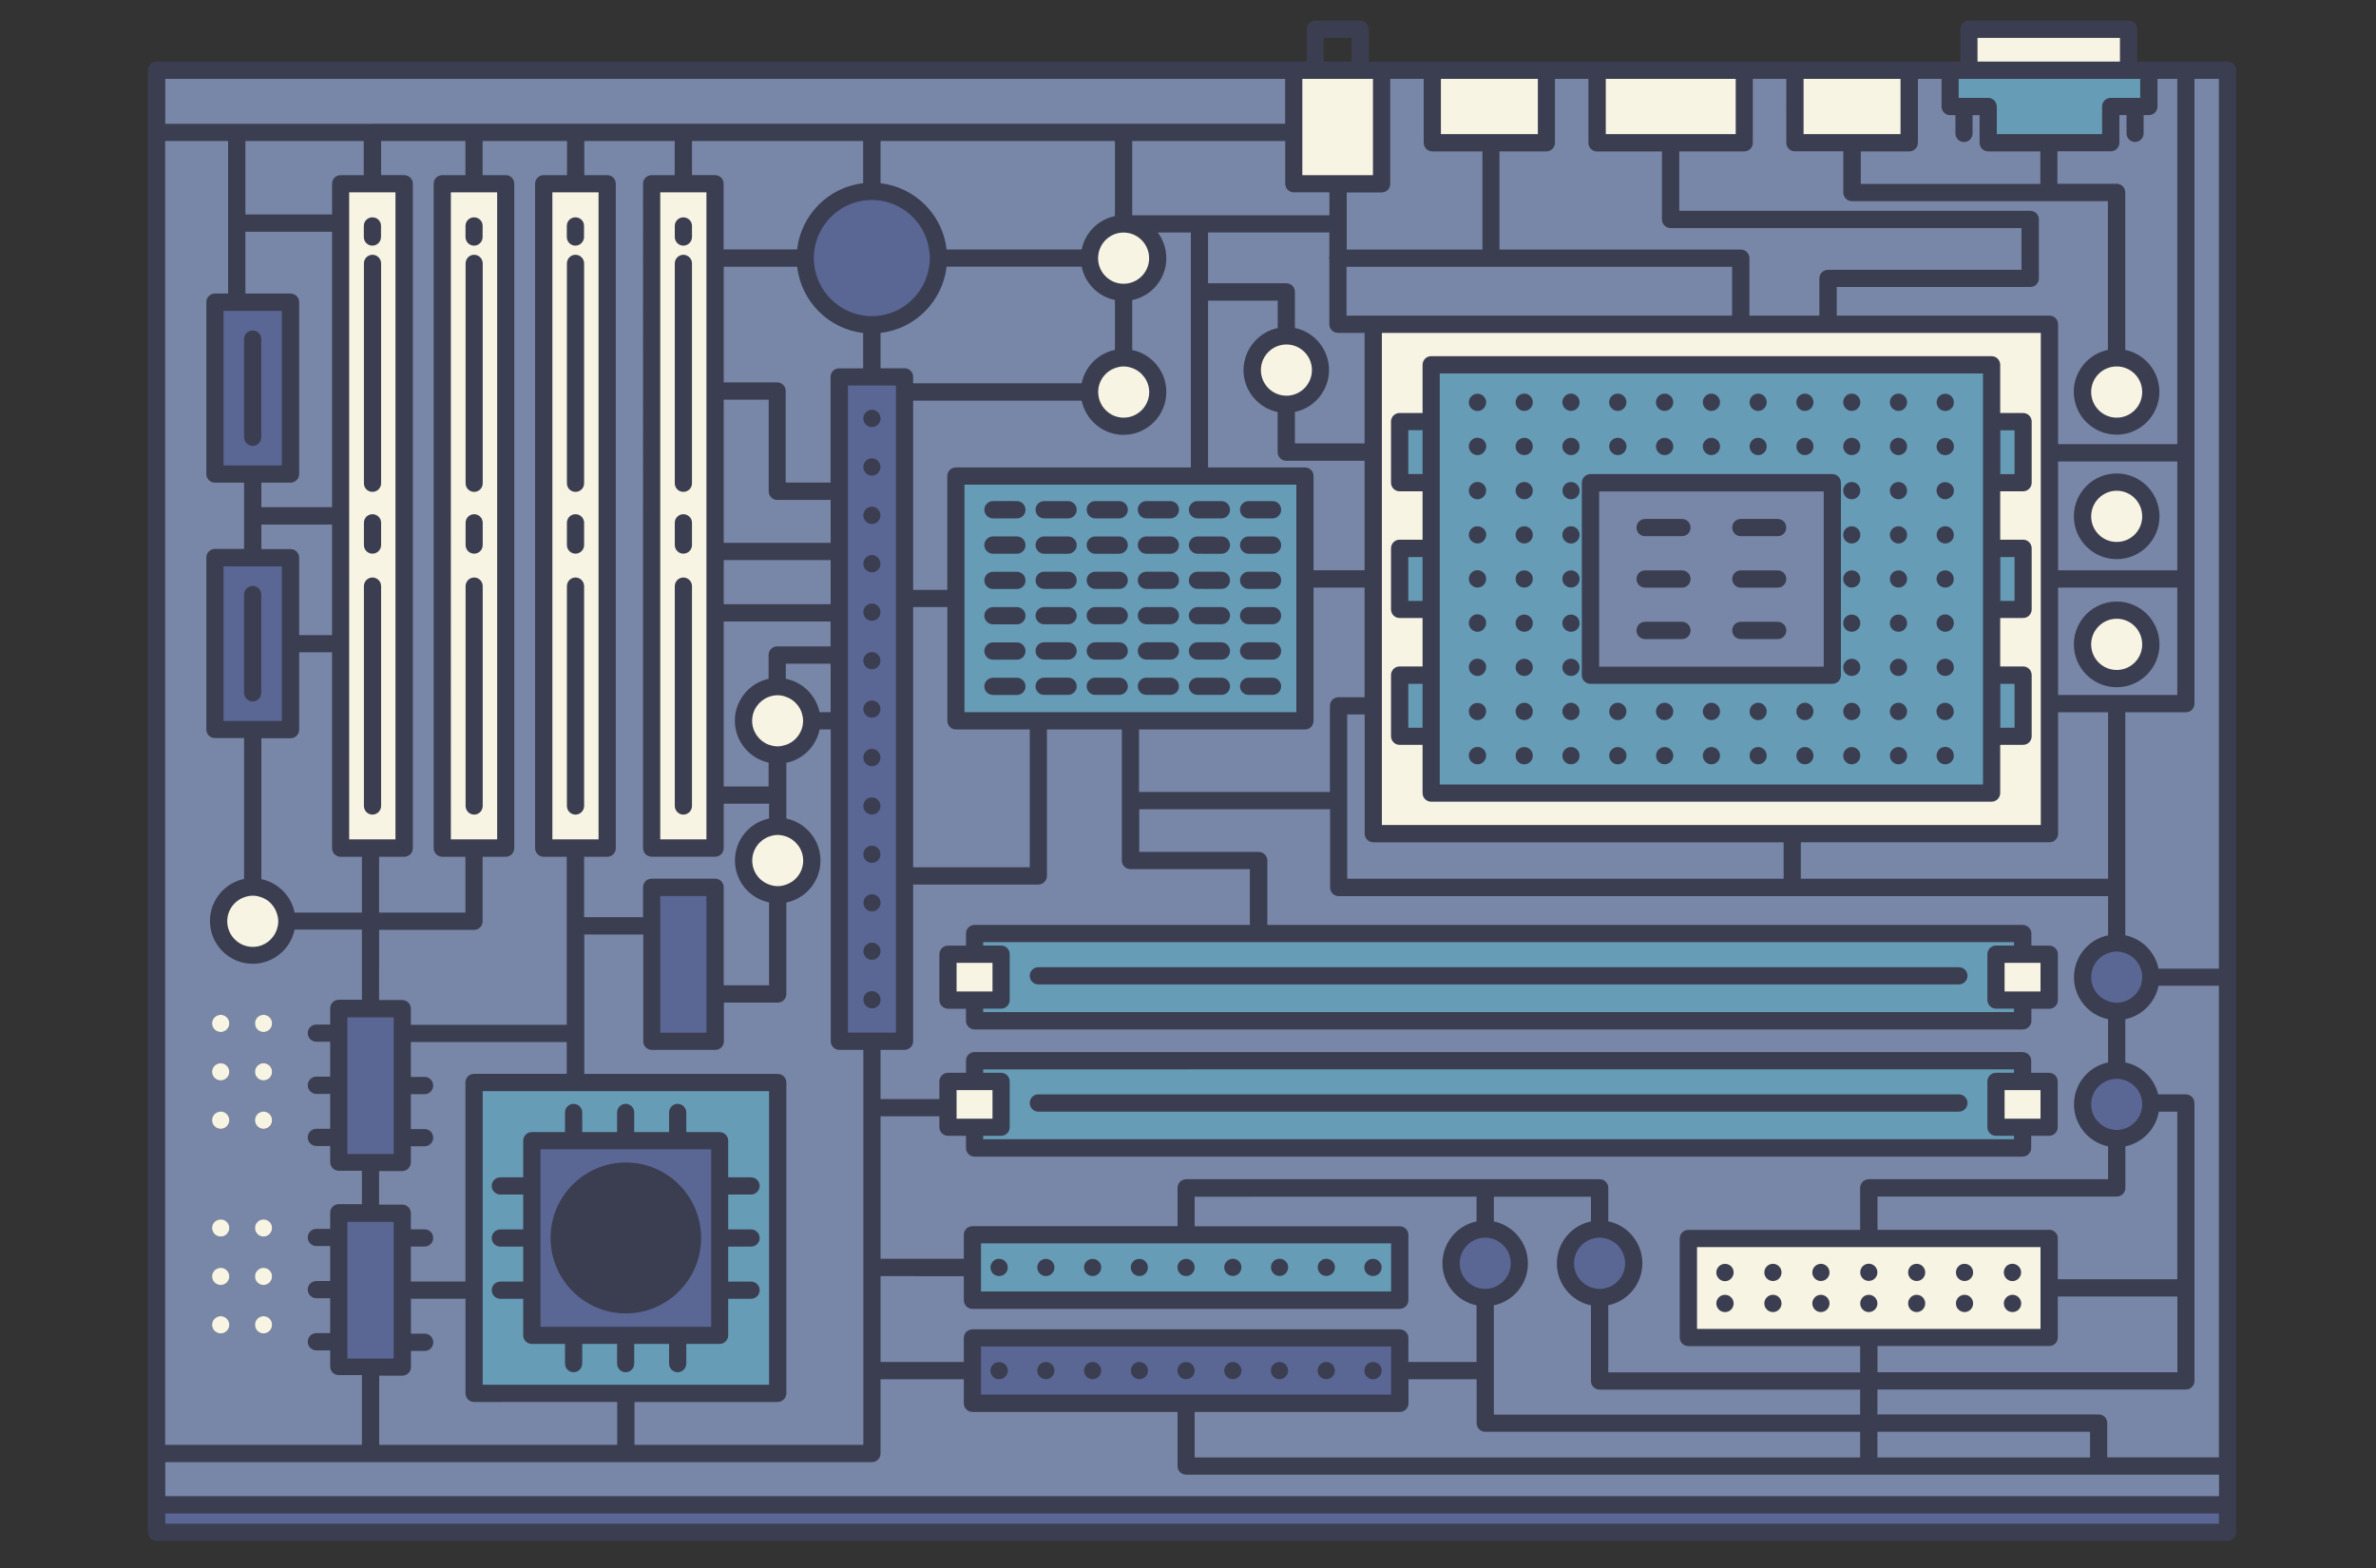 <?xml version="1.0" encoding="utf-8"?>
<!-- Generator: Adobe Illustrator 25.4.1, SVG Export Plug-In . SVG Version: 6.00 Build 0)  -->
<svg version="1.1" id="Layer_1" xmlns="http://www.w3.org/2000/svg" xmlns:xlink="http://www.w3.org/1999/xlink" x="0px" y="0px"
	 viewBox="0 0 250 165" style="enable-background:new 0 0 250 165;" xml:space="preserve">
<rect x="0" y="0" width="250" height="165" fill="#333333" stroke="none"/>
<style type="text/css">
	.st0{clip-path:url(#SVGID_00000047752347842981580960000009613489033568414355_);}
	.st1{fill:#3B3E51;}
	.st2{fill:#7887A7;}
	.st3{fill:#669CB6;}
	.st4{fill:#F8F4E3;}
	.st5{fill:#5A6694;}
</style>
<g>
	<defs>
		<rect id="SVGID_1_" x="15.43" y="2.17" width="220" height="160"/>
	</defs>
	<clipPath id="SVGID_00000003090829062846847670000012843662014983955377_">
		<use xlink:href="#SVGID_1_"  style="overflow:visible;"/>
	</clipPath>
	<g style="clip-path:url(#SVGID_00000003090829062846847670000012843662014983955377_);">
		<path class="st1" d="M234.39,6.48h-9.51v-3.4c0-0.5-0.4-0.91-0.9-0.91h-16.8c-0.5,0-0.91,0.41-0.91,0.91v3.4h-62.24v-3.4
			c0-0.5-0.4-0.91-0.9-0.91h-4.74c-0.5,0-0.9,0.41-0.9,0.91v3.4H16.48c-0.5,0-0.91,0.4-0.91,0.91v153.85c0,0.51,0.41,0.91,0.91,0.91
			h217.9c0.5,0,0.9-0.4,0.9-0.91V7.39C235.29,6.88,234.89,6.48,234.39,6.48z M139.28,3.99h2.93v2.49h-2.93V3.99z"/>
	</g>
</g>
<path class="st2" d="M233.47,8.3v93.63h-6.35c-0.36-1.76-1.75-3.15-3.5-3.51V74.95H230c0.49,0,0.9-0.4,0.9-0.9V8.3H233.47z
	 M184.07,27.16v6.05h7.36v-3.92c0-0.5,0.41-0.9,0.91-0.9h20.36v-4.39h-36.92c-0.5,0-0.91-0.4-0.91-0.91v-7.15h-6.83
	c-0.5,0-0.91-0.4-0.91-0.9V8.3h-3.52v6.73c0,0.5-0.41,0.9-0.91,0.9h-4.93v10.33h25.38C183.66,26.25,184.07,26.66,184.07,27.16z
	 M76.15,63.58H87.4v-4.64H76.15V63.58z M219.91,150.67h-22.37v2.7h22.37V150.67z M63.89,90.16h-2.43v6.35h6.2v-3.14
	c0-0.5,0.4-0.91,0.9-0.91h6.69c0.5,0,0.9,0.41,0.9,0.91v10.31h4.77v-8.72c-2.05-0.42-3.59-2.24-3.59-4.41s1.54-4,3.59-4.42v-1.56
	h-4.77v4.67c0,0.5-0.4,0.91-0.9,0.91h-6.69c-0.5,0-0.9-0.41-0.9-0.91V19.33c0-0.5,0.4-0.9,0.9-0.9h2.43v-3.59h-9.51v3.59h2.41
	c0.5,0,0.9,0.4,0.9,0.9v69.92C64.8,89.75,64.39,90.16,63.89,90.16z M90.83,14.84H72.81v3.59h2.43c0.5,0,0.9,0.4,0.9,0.9v6.92h7.73
	c0.42-3.65,3.31-6.56,6.95-6.97V14.84z M195.72,146.23h-27.41c-0.5,0-0.91-0.4-0.91-0.9v-7.97c-2.04-0.42-3.59-2.24-3.59-4.41
	c0-2.18,1.54-4,3.59-4.42v-2.6h-10.22v2.6c2.04,0.42,3.59,2.24,3.59,4.42c0,2.17-1.55,3.99-3.59,4.41v11.5h38.54V146.23z
	 M39.89,152.04h25.05v-4.51H49.88c-0.5,0-0.9-0.4-0.9-0.91v-9.95h-5.74v3.67h1.45c0.5,0,0.9,0.41,0.9,0.91c0,0.5-0.4,0.91-0.9,0.91
	h-1.45v1.7c0,0.5-0.41,0.9-0.91,0.9h-2.43V152.04z M92.65,19.28c3.64,0.42,6.54,3.32,6.95,6.97h14.21c0.36-1.76,1.74-3.15,3.5-3.51
	v-7.9H92.65V19.28z M76.15,42.06v15.06H87.4v-4.51h-5.62c-0.5,0-0.9-0.41-0.9-0.91v-9.64H76.15z M119.85,83.34h20.08v-9.07
	c0-0.5,0.4-0.9,0.9-0.9h2.75V61.83h-5.37v14.02c0,0.51-0.4,0.91-0.9,0.91h-17.46V83.34z M42.52,90.16h-2.63v5.87h9.08v-5.87h-2.43
	c-0.5,0-0.91-0.41-0.91-0.91V19.33c0-0.5,0.41-0.9,0.91-0.9h2.43v-3.59H40.1v3.59h2.43c0.5,0,0.91,0.4,0.91,0.9v69.92
	C43.44,89.75,43.03,90.16,42.52,90.16z M38.28,14.84H25.82v7.73h9.12v-3.24c0-0.5,0.4-0.9,0.9-0.9h2.43V14.84z M229.09,136.43
	h-12.57v4.3c0,0.51-0.4,0.91-0.9,0.91h-18.07v2.76h31.55V136.43z M196.63,155.18H124.8c-0.5,0-0.9-0.4-0.9-0.9v-5.7h-21.58
	c-0.5,0-0.91-0.41-0.91-0.91v-2.53h-8.76v7.82c0,0.5-0.41,0.9-0.91,0.9H17.39v3.58h216.09v-2.26H196.63z M135.22,14.84h-16.09v7.81
	h20.75v-2.41h-3.75c-0.5,0-0.9-0.41-0.9-0.91V14.84z M38.08,152.04h-20.7V14.84H24v16.05h-1.39c-0.5,0-0.9,0.4-0.9,0.9v18.09
	c0,0.5,0.4,0.91,0.9,0.91h3.07v6.97h-3.07c-0.5,0-0.9,0.41-0.9,0.91v18.09c0,0.5,0.4,0.91,0.9,0.91h3.07v14.82
	c-2.04,0.42-3.59,2.25-3.59,4.42c0,2.49,2.02,4.51,4.5,4.51c2.17,0,3.98-1.55,4.41-3.6h7.08v7.38h-2.43c-0.5,0-0.91,0.41-0.91,0.91
	v1.7h-1.45c-0.5,0-0.91,0.4-0.91,0.9c0,0.51,0.41,0.91,0.91,0.91h1.45v3.67h-1.45c-0.5,0-0.91,0.41-0.91,0.91
	c0,0.5,0.41,0.91,0.91,0.91h1.45v3.67h-1.45c-0.5,0-0.91,0.4-0.91,0.91c0,0.5,0.41,0.9,0.91,0.9h1.45v1.7c0,0.5,0.41,0.91,0.91,0.91
	h2.43v3.51h-2.43c-0.5,0-0.91,0.4-0.91,0.9v1.7h-1.45c-0.5,0-0.91,0.41-0.91,0.91c0,0.5,0.41,0.9,0.91,0.9h1.45v3.68h-1.45
	c-0.5,0-0.91,0.4-0.91,0.9c0,0.51,0.41,0.91,0.91,0.91h1.45v3.67h-1.45c-0.5,0-0.91,0.41-0.91,0.91c0,0.5,0.41,0.91,0.91,0.91h1.45
	v1.7c0,0.5,0.41,0.9,0.91,0.9h2.43V152.04z M24.13,139.42c0-0.5-0.4-0.91-0.9-0.91c-0.51,0-0.92,0.41-0.92,0.91
	c0,0.5,0.41,0.91,0.92,0.91C23.73,140.33,24.13,139.92,24.13,139.42z M24.13,134.32c0-0.5-0.4-0.91-0.9-0.91
	c-0.51,0-0.92,0.41-0.92,0.91c0,0.5,0.41,0.9,0.92,0.9C23.73,135.23,24.13,134.83,24.13,134.32z M24.13,129.23
	c0-0.5-0.4-0.9-0.9-0.9c-0.51,0-0.92,0.4-0.92,0.9c0,0.5,0.41,0.91,0.92,0.91C23.73,130.14,24.13,129.73,24.13,129.23z
	 M24.13,117.89c0-0.5-0.4-0.91-0.9-0.91c-0.51,0-0.92,0.41-0.92,0.91c0,0.5,0.41,0.91,0.92,0.91
	C23.73,118.8,24.13,118.39,24.13,117.89z M24.13,112.79c0-0.5-0.4-0.91-0.9-0.91c-0.51,0-0.92,0.41-0.92,0.91
	c0,0.5,0.41,0.9,0.92,0.9C23.73,113.7,24.13,113.3,24.13,112.79z M24.13,107.7c0-0.5-0.4-0.9-0.9-0.9c-0.51,0-0.92,0.4-0.92,0.9
	c0,0.51,0.41,0.91,0.92,0.91C23.73,108.61,24.13,108.2,24.13,107.7z M28.64,139.42c0-0.5-0.4-0.91-0.9-0.91s-0.9,0.41-0.9,0.91
	c0,0.5,0.4,0.91,0.9,0.91S28.64,139.92,28.64,139.42z M28.64,134.32c0-0.5-0.4-0.91-0.9-0.91s-0.9,0.41-0.9,0.91
	c0,0.5,0.4,0.9,0.9,0.9S28.64,134.83,28.64,134.32z M28.64,129.23c0-0.5-0.4-0.9-0.9-0.9s-0.9,0.4-0.9,0.9c0,0.5,0.4,0.91,0.9,0.91
	S28.64,129.73,28.64,129.23z M28.64,117.89c0-0.5-0.4-0.91-0.9-0.91s-0.9,0.41-0.9,0.91c0,0.5,0.4,0.91,0.9,0.91
	S28.64,118.39,28.64,117.89z M28.64,112.79c0-0.5-0.4-0.91-0.9-0.91s-0.9,0.41-0.9,0.91c0,0.5,0.4,0.9,0.9,0.9
	S28.64,113.3,28.64,112.79z M28.64,107.7c0-0.5-0.4-0.9-0.9-0.9s-0.9,0.4-0.9,0.9c0,0.51,0.4,0.91,0.9,0.91S28.64,108.2,28.64,107.7
	z M223.62,107.25v4.55c1.71,0.35,3.06,1.67,3.46,3.36H230c0.49,0,0.9,0.41,0.9,0.91v29.25c0,0.5-0.41,0.9-0.9,0.9h-32.46v2.62h23.28
	c0.5,0,0.9,0.4,0.9,0.9v3.61h11.75v-49.62h-6.35C226.76,105.5,225.38,106.89,223.62,107.25z M143.59,87.73V75.18h-1.84v17.29h45.92
	v-3.83H144.5C144,88.63,143.59,88.23,143.59,87.73z M229.09,116.98h-1.94c-0.31,1.82-1.72,3.28-3.52,3.65V125
	c0,0.5-0.4,0.91-0.9,0.91h-25.18v3.5h18.07c0.5,0,0.9,0.4,0.9,0.9v4.3h12.57V116.98z M229.09,60.01h-12.54V48.56h12.54V60.01z
	 M227.22,54.33c0-2.49-2.02-4.51-4.5-4.51c-2.49,0-4.51,2.02-4.51,4.51c0,2.49,2.02,4.51,4.51,4.51
	C225.2,58.84,227.22,56.82,227.22,54.33z M221.81,120.63c-2.04-0.42-3.59-2.25-3.59-4.42c0-2.17,1.55-4,3.59-4.41v-4.55
	c-2.04-0.42-3.59-2.24-3.59-4.42c0-2.17,1.55-4,3.59-4.41v-4.12h-80.96c-0.5,0-0.9-0.41-0.9-0.91v-8.23h-20.08v4.49h12.57
	c0.5,0,0.91,0.41,0.91,0.91v6.77h79.48c0.5,0,0.91,0.4,0.91,0.91v1.27h1.89c0.5,0,0.9,0.41,0.9,0.91v4.82c0,0.5-0.4,0.91-0.9,0.91
	h-1.89v1.27c0,0.5-0.41,0.91-0.91,0.91H102.54c-0.5,0-0.9-0.41-0.9-0.91v-1.27h-1.89c-0.5,0-0.91-0.41-0.91-0.91v-4.82
	c0-0.5,0.41-0.91,0.91-0.91h1.89v-1.27c0-0.51,0.4-0.91,0.9-0.91h28.97v-5.87h-12.57c-0.5,0-0.9-0.4-0.9-0.9v-13.8h-7.88v15.41
	c0,0.5-0.41,0.91-0.91,0.91H96.08v16.49c0,0.5-0.41,0.91-0.91,0.91h-2.52v5.17h6.19v-1.85c0-0.5,0.41-0.91,0.91-0.91h1.89v-1.28
	c0-0.5,0.4-0.9,0.9-0.9h110.27c0.5,0,0.91,0.4,0.91,0.9v1.28h1.89c0.5,0,0.9,0.41,0.9,0.91v4.82c0,0.5-0.4,0.9-0.9,0.9h-1.89v1.28
	c0,0.5-0.41,0.91-0.91,0.91H102.54c-0.5,0-0.9-0.41-0.9-0.91v-1.28h-1.89c-0.5,0-0.91-0.4-0.91-0.9v-1.15h-6.19v14.99h8.76v-2.53
	c0-0.5,0.41-0.9,0.91-0.9h21.58V125c0-0.5,0.4-0.91,0.9-0.91h43.52c0.5,0,0.9,0.41,0.9,0.91v3.52c2.05,0.42,3.59,2.24,3.59,4.42
	c0,2.17-1.54,3.99-3.59,4.41v7.06h26.5v-2.76h-18.07c-0.5,0-0.91-0.4-0.91-0.91v-10.42c0-0.5,0.41-0.9,0.91-0.9h18.07V125
	c0-0.5,0.41-0.91,0.91-0.91h25.18V120.63z M39.18,13.02h96.04V8.3H17.39v4.73H39.18z M229.09,73.13h-12.54v-11.3h12.54V73.13z
	 M227.22,67.81c0-2.49-2.02-4.51-4.5-4.51c-2.49,0-4.51,2.02-4.51,4.51c0,2.49,2.02,4.51,4.51,4.51
	C225.2,72.32,227.22,70.29,227.22,67.81z M155.97,15.93h-5.27c-0.5,0-0.9-0.4-0.9-0.9V8.3h-3.52v11.04c0,0.5-0.4,0.91-0.9,0.91
	h-3.68v6.01h14.28V15.93z M92.65,134.28v9.04h8.76v-2.53c0-0.5,0.41-0.9,0.91-0.9h44.96c0.5,0,0.91,0.4,0.91,0.9v2.53h7.17v-5.96
	c-2.04-0.42-3.59-2.24-3.59-4.41c0-2.18,1.55-4,3.59-4.42v-2.6H125.7v3.11h21.58c0.5,0,0.91,0.4,0.91,0.9v6.88
	c0,0.5-0.41,0.91-0.91,0.91h-44.96c-0.5,0-0.91-0.41-0.91-0.91v-2.53H92.65z M76.15,82.76h4.72v-2.51
	c-2.02-0.44-3.55-2.25-3.55-4.41c0-2.15,1.52-3.96,3.55-4.41v-2.51c0-0.5,0.4-0.9,0.9-0.9h5.62V65.4H76.15V82.76z M214.67,15.93
	h-5.47c-0.5,0-0.91-0.4-0.91-0.9v-2.91h-0.74v1.92c0,0.5-0.4,0.91-0.9,0.91s-0.9-0.41-0.9-0.91v-1.92h-0.56c-0.5,0-0.9-0.4-0.9-0.9
	V8.3h-2.49v6.73c0,0.5-0.41,0.9-0.91,0.9h-5.1v3.42h18.89V15.93z M92.65,38.75h2.52c0.5,0,0.91,0.4,0.91,0.9v0.68h17.73
	c0.36-1.76,1.74-3.15,3.5-3.51v-5.25c-1.76-0.36-3.14-1.75-3.5-3.51H99.6c-0.42,3.65-3.31,6.56-6.95,6.97V38.75z M214.53,23.08v6.21
	c0,0.51-0.4,0.91-0.9,0.91h-20.37v3.01h22.39c0.5,0,0.9,0.41,0.9,0.91v12.61h12.54V8.3h-2.08v2.91c0,0.5-0.4,0.9-0.9,0.9h-0.56v1.92
	c0,0.5-0.4,0.91-0.9,0.91c-0.5,0-0.9-0.41-0.9-0.91v-1.92H223v2.91c0,0.5-0.41,0.9-0.91,0.9h-5.61v3.42h6.24
	c0.5,0,0.9,0.41,0.9,0.91v16.57c2.04,0.42,3.59,2.24,3.59,4.41c0,2.49-2.02,4.51-4.5,4.51c-2.49,0-4.51-2.02-4.51-4.51
	c0-2.17,1.55-4,3.59-4.41V21.17h-26.93c-0.5,0-0.91-0.41-0.91-0.91v-4.34h-5.1c-0.5,0-0.9-0.4-0.9-0.9V8.3h-3.52v6.73
	c0,0.5-0.4,0.9-0.9,0.9h-6.84v6.25h36.93C214.13,22.18,214.53,22.58,214.53,23.08z M90.83,35.04c-3.64-0.42-6.54-3.32-6.95-6.97
	h-7.73v12.17h5.62c0.5,0,0.9,0.4,0.9,0.9v9.64h4.72V39.66c0-0.5,0.4-0.9,0.9-0.9h2.53V35.04z M189.48,92.47h32.33V74.95h-5.26v12.78
	c0,0.5-0.4,0.9-0.9,0.9h-26.17V92.47z M34.94,24.39h-9.12v6.5h4.75c0.5,0,0.91,0.4,0.91,0.9v18.09c0,0.5-0.41,0.91-0.91,0.91H27.5
	v2.58h7.44V24.39z M139.87,27.34c-0.01-0.06-0.03-0.12-0.03-0.18c0-0.07,0.02-0.12,0.03-0.18v-2.52h-12.76v5.35h8.24
	c0.5,0,0.9,0.4,0.9,0.9v3.8c2.04,0.42,3.59,2.25,3.59,4.42c0,2.17-1.55,4-3.59,4.42v3.31h7.33V35.03h-2.81c-0.5,0-0.9-0.41-0.9-0.91
	V27.34z M195.72,150.67h-39.45c-0.5,0-0.9-0.41-0.9-0.91v-4.62h-7.17v2.53c0,0.5-0.41,0.91-0.91,0.91H125.7v4.79h70.02V150.67z
	 M118.22,45.76c-2.17,0-3.98-1.55-4.41-3.6H96.08v19.91h3.59V50.09c0-0.5,0.4-0.9,0.9-0.9h24.73V24.47h-3.48
	c0.57,0.76,0.9,1.69,0.9,2.7c0,2.17-1.54,3.99-3.59,4.41v5.25c2.05,0.42,3.59,2.24,3.59,4.41C122.72,43.73,120.7,45.76,118.22,45.76
	z M81.82,147.53H66.76v4.51h24.08v-41.56h-2.53c-0.5,0-0.9-0.41-0.9-0.91V76.76h-1.17c-0.36,1.76-1.74,3.15-3.5,3.51v5.87
	c2.05,0.42,3.59,2.25,3.59,4.42s-1.54,4-3.59,4.41v9.63c0,0.5-0.4,0.9-0.9,0.9h-5.67v4.07c0,0.5-0.4,0.91-0.9,0.91h-6.69
	c-0.5,0-0.9-0.41-0.9-0.91V98.34h-6.2v14.67h20.36c0.5,0,0.9,0.41,0.9,0.91v32.7C82.73,147.13,82.32,147.53,81.82,147.53z
	 M150.58,33.21h31.67v-5.14h-40.57v5.14H150.58z M34.94,66.82V55.2H27.5v2.58h3.07c0.5,0,0.91,0.41,0.91,0.91v8.14H34.94z
	 M96.08,63.88v27.38h12.27v-14.5h-7.77c-0.5,0-0.9-0.4-0.9-0.91V63.88H96.08z M39.89,105.23h2.43c0.5,0,0.91,0.41,0.91,0.91v1.7
	h16.4V90.16H57.2c-0.5,0-0.9-0.41-0.9-0.91V19.33c0-0.5,0.4-0.9,0.9-0.9h2.46v-3.59h-8.88v3.59h2.43c0.5,0,0.9,0.4,0.9,0.9v69.92
	c0,0.5-0.4,0.91-0.9,0.91h-2.43v6.78c0,0.5-0.4,0.91-0.9,0.91h-9.99V105.23z M86.23,74.94h1.17v-5.1h-4.72v1.59
	C84.46,71.77,85.86,73.17,86.23,74.94z M31,96.03h7.08v-5.87h-2.24c-0.5,0-0.9-0.41-0.9-0.91V68.64h-3.46v8.14
	c0,0.5-0.41,0.91-0.91,0.91H27.5v14.82C29.26,92.88,30.64,94.27,31,96.03z M134.44,34.52v-2.88h-7.33v17.55h10.2
	c0.5,0,0.9,0.4,0.9,0.9v9.92h5.37V48.49h-8.24c-0.5,0-0.91-0.41-0.91-0.91v-4.22c-2.04-0.42-3.59-2.25-3.59-4.42
	C130.86,36.77,132.4,34.94,134.44,34.52z M39.89,126.76h2.43c0.5,0,0.91,0.4,0.91,0.9v1.7h1.45c0.5,0,0.9,0.41,0.9,0.91
	c0,0.5-0.4,0.9-0.9,0.9h-1.45v3.68h5.74v-20.94c0-0.5,0.4-0.91,0.9-0.91h9.76v-3.35h-16.4v3.67h1.45c0.5,0,0.9,0.41,0.9,0.91
	c0,0.5-0.4,0.91-0.9,0.91h-1.45v3.67h1.45c0.5,0,0.9,0.4,0.9,0.91c0,0.5-0.4,0.9-0.9,0.9h-1.45v1.7c0,0.5-0.41,0.91-0.91,0.91h-2.43
	V126.76z M190.81,51.71h1.08v18.44h-23.63V51.71H190.81z M177.88,66.34c0-0.5-0.4-0.91-0.9-0.91h-3.89c-0.5,0-0.9,0.41-0.9,0.91
	s0.4,0.91,0.9,0.91h3.89C177.48,67.25,177.88,66.84,177.88,66.34z M177.88,60.93c0-0.5-0.4-0.91-0.9-0.91h-3.89
	c-0.5,0-0.9,0.41-0.9,0.91c0,0.5,0.4,0.91,0.9,0.91h3.89C177.48,61.84,177.88,61.43,177.88,60.93z M177.88,55.52
	c0-0.51-0.4-0.91-0.9-0.91h-3.89c-0.5,0-0.9,0.4-0.9,0.91c0,0.5,0.4,0.9,0.9,0.9h3.89C177.48,56.42,177.88,56.02,177.88,55.52z
	 M187.95,66.34c0-0.5-0.4-0.91-0.9-0.91h-3.89c-0.5,0-0.9,0.41-0.9,0.91s0.4,0.91,0.9,0.91h3.89
	C187.55,67.25,187.95,66.84,187.95,66.34z M187.95,60.93c0-0.5-0.4-0.91-0.9-0.91h-3.89c-0.5,0-0.9,0.41-0.9,0.91
	c0,0.5,0.4,0.91,0.9,0.91h3.89C187.55,61.84,187.95,61.43,187.95,60.93z M187.95,55.52c0-0.51-0.4-0.91-0.9-0.91h-3.89
	c-0.5,0-0.9,0.4-0.9,0.91c0,0.5,0.4,0.9,0.9,0.9h3.89C187.55,56.42,187.95,56.02,187.95,55.52z"/>
<path class="st3" d="M118.94,74.94h17.46V51h-34.92v23.94H118.94z M131.38,52.73h2.52c0.5,0,0.9,0.41,0.9,0.91
	c0,0.5-0.4,0.91-0.9,0.91h-2.52c-0.5,0-0.91-0.41-0.91-0.91C130.47,53.14,130.88,52.73,131.38,52.73z M131.38,56.45h2.52
	c0.5,0,0.9,0.41,0.9,0.91c0,0.5-0.4,0.91-0.9,0.91h-2.52c-0.5,0-0.91-0.41-0.91-0.91C130.47,56.86,130.88,56.45,131.38,56.45z
	 M131.38,60.16h2.52c0.5,0,0.9,0.4,0.9,0.91c0,0.5-0.4,0.9-0.9,0.9h-2.52c-0.5,0-0.91-0.4-0.91-0.9
	C130.47,60.57,130.88,60.16,131.38,60.16z M131.38,63.88h2.52c0.5,0,0.9,0.4,0.9,0.9c0,0.5-0.4,0.91-0.9,0.91h-2.52
	c-0.5,0-0.91-0.41-0.91-0.91C130.47,64.29,130.88,63.88,131.38,63.88z M131.38,67.59h2.52c0.5,0,0.9,0.41,0.9,0.91
	s-0.4,0.91-0.9,0.91h-2.52c-0.5,0-0.91-0.41-0.91-0.91S130.88,67.59,131.38,67.59z M131.38,71.31h2.52c0.5,0,0.9,0.41,0.9,0.91
	c0,0.5-0.4,0.9-0.9,0.9h-2.52c-0.5,0-0.91-0.4-0.91-0.9C130.47,71.72,130.88,71.31,131.38,71.31z M126,52.73h2.52
	c0.5,0,0.9,0.41,0.9,0.91c0,0.5-0.4,0.91-0.9,0.91H126c-0.5,0-0.91-0.41-0.91-0.91C125.09,53.14,125.5,52.73,126,52.73z M126,56.45
	h2.52c0.5,0,0.9,0.41,0.9,0.91c0,0.5-0.4,0.91-0.9,0.91H126c-0.5,0-0.91-0.41-0.91-0.91C125.09,56.86,125.5,56.45,126,56.45z
	 M126,60.16h2.52c0.5,0,0.9,0.4,0.9,0.91c0,0.5-0.4,0.9-0.9,0.9H126c-0.5,0-0.91-0.4-0.91-0.9C125.09,60.57,125.5,60.16,126,60.16z
	 M126,63.88h2.52c0.5,0,0.9,0.4,0.9,0.9c0,0.5-0.4,0.91-0.9,0.91H126c-0.5,0-0.91-0.41-0.91-0.91
	C125.09,64.29,125.5,63.88,126,63.88z M126,67.59h2.52c0.5,0,0.9,0.41,0.9,0.91s-0.4,0.91-0.9,0.91H126c-0.5,0-0.91-0.41-0.91-0.91
	S125.5,67.59,126,67.59z M126,71.31h2.52c0.5,0,0.9,0.41,0.9,0.91c0,0.5-0.4,0.9-0.9,0.9H126c-0.5,0-0.91-0.4-0.91-0.9
	C125.09,71.72,125.5,71.31,126,71.31z M120.62,52.73h2.53c0.5,0,0.9,0.41,0.9,0.91c0,0.5-0.4,0.91-0.9,0.91h-2.53
	c-0.5,0-0.9-0.41-0.9-0.91C119.71,53.14,120.11,52.73,120.62,52.73z M120.62,56.45h2.53c0.5,0,0.9,0.41,0.9,0.91
	c0,0.5-0.4,0.91-0.9,0.91h-2.53c-0.5,0-0.9-0.41-0.9-0.91C119.71,56.86,120.11,56.45,120.62,56.45z M120.62,60.16h2.53
	c0.5,0,0.9,0.4,0.9,0.91c0,0.5-0.4,0.9-0.9,0.9h-2.53c-0.5,0-0.9-0.4-0.9-0.9C119.71,60.57,120.11,60.16,120.62,60.16z
	 M120.62,63.88h2.53c0.5,0,0.9,0.4,0.9,0.9c0,0.5-0.4,0.91-0.9,0.91h-2.53c-0.5,0-0.9-0.41-0.9-0.91
	C119.71,64.29,120.11,63.88,120.62,63.88z M120.62,67.59h2.53c0.5,0,0.9,0.41,0.9,0.91s-0.4,0.91-0.9,0.91h-2.53
	c-0.5,0-0.9-0.41-0.9-0.91S120.11,67.59,120.62,67.59z M120.62,71.31h2.53c0.5,0,0.9,0.41,0.9,0.91c0,0.5-0.4,0.9-0.9,0.9h-2.53
	c-0.5,0-0.9-0.4-0.9-0.9C119.71,71.72,120.11,71.31,120.62,71.31z M115.24,52.73h2.52c0.5,0,0.91,0.41,0.91,0.91
	c0,0.5-0.41,0.91-0.91,0.91h-2.52c-0.5,0-0.9-0.41-0.9-0.91C114.33,53.14,114.74,52.73,115.24,52.73z M115.24,56.45h2.52
	c0.5,0,0.91,0.41,0.91,0.91c0,0.5-0.41,0.91-0.91,0.91h-2.52c-0.5,0-0.9-0.41-0.9-0.91C114.33,56.86,114.74,56.45,115.24,56.45z
	 M115.24,60.16h2.52c0.5,0,0.91,0.4,0.91,0.91c0,0.5-0.41,0.9-0.91,0.9h-2.52c-0.5,0-0.9-0.4-0.9-0.9
	C114.33,60.57,114.74,60.16,115.24,60.16z M115.24,63.88h2.52c0.5,0,0.91,0.4,0.91,0.9c0,0.5-0.41,0.91-0.91,0.91h-2.52
	c-0.5,0-0.9-0.41-0.9-0.91C114.33,64.29,114.74,63.88,115.24,63.88z M115.24,67.59h2.52c0.5,0,0.91,0.41,0.91,0.91
	s-0.41,0.91-0.91,0.91h-2.52c-0.5,0-0.9-0.41-0.9-0.91S114.74,67.59,115.24,67.59z M115.24,71.31h2.52c0.5,0,0.91,0.41,0.91,0.91
	c0,0.5-0.41,0.9-0.91,0.9h-2.52c-0.5,0-0.9-0.4-0.9-0.9C114.33,71.72,114.74,71.31,115.24,71.31z M109.86,52.73h2.52
	c0.5,0,0.91,0.41,0.91,0.91c0,0.5-0.41,0.91-0.91,0.91h-2.52c-0.5,0-0.9-0.41-0.9-0.91C108.96,53.14,109.36,52.73,109.86,52.73z
	 M109.86,56.45h2.52c0.5,0,0.91,0.41,0.91,0.91c0,0.5-0.41,0.91-0.91,0.91h-2.52c-0.5,0-0.9-0.41-0.9-0.91
	C108.96,56.86,109.36,56.45,109.86,56.45z M109.86,60.16h2.52c0.5,0,0.91,0.4,0.91,0.91c0,0.5-0.41,0.9-0.91,0.9h-2.52
	c-0.5,0-0.9-0.4-0.9-0.9C108.96,60.57,109.36,60.16,109.86,60.16z M109.86,63.88h2.52c0.5,0,0.91,0.4,0.91,0.9
	c0,0.5-0.41,0.91-0.91,0.91h-2.52c-0.5,0-0.9-0.41-0.9-0.91C108.96,64.29,109.36,63.88,109.86,63.88z M109.86,67.59h2.52
	c0.5,0,0.91,0.41,0.91,0.91s-0.41,0.91-0.91,0.91h-2.52c-0.5,0-0.9-0.41-0.9-0.91S109.36,67.59,109.86,67.59z M107,73.13h-2.52
	c-0.5,0-0.91-0.4-0.91-0.9c0-0.5,0.41-0.91,0.91-0.91H107c0.5,0,0.9,0.41,0.9,0.91C107.91,72.72,107.5,73.13,107,73.13z M107,69.42
	h-2.52c-0.5,0-0.91-0.41-0.91-0.91s0.41-0.91,0.91-0.91H107c0.5,0,0.9,0.41,0.9,0.91S107.5,69.42,107,69.42z M107,65.7h-2.52
	c-0.5,0-0.91-0.41-0.91-0.91c0-0.5,0.41-0.9,0.91-0.9H107c0.5,0,0.9,0.4,0.9,0.9C107.91,65.29,107.5,65.7,107,65.7z M107,61.98
	h-2.52c-0.5,0-0.91-0.4-0.91-0.9c0-0.51,0.41-0.91,0.91-0.91H107c0.5,0,0.9,0.4,0.9,0.91C107.91,61.58,107.5,61.98,107,61.98z
	 M107,58.27h-2.52c-0.5,0-0.91-0.41-0.91-0.91c0-0.5,0.41-0.91,0.91-0.91H107c0.5,0,0.9,0.41,0.9,0.91
	C107.91,57.86,107.5,58.27,107,58.27z M107,54.55h-2.52c-0.5,0-0.91-0.41-0.91-0.91c0-0.5,0.41-0.91,0.91-0.91H107
	c0.5,0,0.9,0.41,0.9,0.91C107.91,54.14,107.5,54.55,107,54.55z M108.96,72.22c0-0.5,0.4-0.91,0.9-0.91h2.52
	c0.5,0,0.91,0.41,0.91,0.91c0,0.5-0.41,0.9-0.91,0.9h-2.52C109.36,73.13,108.96,72.72,108.96,72.22z M225.19,8.3v2h-3.11
	c-0.49,0-0.9,0.4-0.9,0.9c0,0,0,0,0,0.01v2.9H210.1v-2.9c0-0.01,0-0.01,0-0.01c-0.01-0.5-0.41-0.9-0.9-0.9h-3.11v-2H225.19z
	 M50.79,135.76v9.95h30.13v-30.89H50.79V135.76z M52.65,131.18c-0.5,0-0.91-0.4-0.91-0.9c0-0.5,0.41-0.91,0.91-0.91h2.4v-3.67h-2.4
	c-0.5,0-0.91-0.41-0.91-0.91c0-0.5,0.41-0.9,0.91-0.9h2.4v-3.85c0-0.5,0.41-0.91,0.9-0.91h3.5v-2.07c0-0.5,0.4-0.9,0.9-0.9
	s0.91,0.4,0.91,0.9v2.07h3.67v-2.07c0-0.5,0.4-0.9,0.9-0.9c0.5,0,0.9,0.4,0.9,0.9v2.07h3.67v-2.07c0-0.5,0.4-0.9,0.9-0.9
	s0.91,0.4,0.91,0.9v2.07h3.5c0.5,0,0.91,0.41,0.91,0.91v3.85h2.4c0.5,0,0.91,0.4,0.91,0.9c0,0.5-0.41,0.91-0.91,0.91h-2.4v3.67h2.4
	c0.5,0,0.91,0.41,0.91,0.91c0,0.5-0.41,0.9-0.91,0.9h-2.4v3.68h2.4c0.5,0,0.91,0.4,0.91,0.9c0,0.51-0.41,0.91-0.91,0.91h-2.4v3.85
	c0,0.5-0.41,0.9-0.91,0.9h-3.5v2.07c0,0.5-0.41,0.91-0.91,0.91s-0.9-0.41-0.9-0.91v-2.07h-3.67v2.07c0,0.5-0.4,0.91-0.9,0.91
	c-0.5,0-0.9-0.41-0.9-0.91v-2.07h-3.67v2.07c0,0.5-0.41,0.91-0.91,0.91s-0.9-0.41-0.9-0.91v-2.07h-3.5c-0.49,0-0.9-0.4-0.9-0.9
	v-3.85h-2.4c-0.5,0-0.91-0.4-0.91-0.91c0-0.5,0.41-0.9,0.91-0.9h2.4v-3.68H52.65z M103.22,130.84v5.06h43.15v-5.06H103.22z
	 M105.97,133.72c-0.05,0.11-0.11,0.21-0.2,0.3c-0.18,0.16-0.4,0.26-0.64,0.26c-0.25,0-0.48-0.1-0.65-0.26
	c-0.16-0.18-0.26-0.4-0.26-0.65c0-0.06,0-0.12,0.02-0.18c0.01-0.06,0.03-0.11,0.05-0.16c0.03-0.06,0.05-0.11,0.09-0.16
	c0.03-0.05,0.07-0.09,0.1-0.14c0.05-0.05,0.09-0.08,0.14-0.12c0.05-0.03,0.1-0.06,0.16-0.08c0.05-0.03,0.11-0.05,0.17-0.05
	c0.3-0.06,0.61,0.04,0.82,0.25c0.04,0.05,0.08,0.08,0.11,0.14c0.03,0.05,0.07,0.1,0.08,0.16c0.02,0.05,0.05,0.1,0.05,0.16
	c0.01,0.06,0.02,0.12,0.02,0.18C106.04,133.49,106.01,133.61,105.97,133.72z M110.04,134.28c-0.49,0-0.9-0.41-0.9-0.91
	c0-0.5,0.41-0.9,0.9-0.9c0.5,0,0.91,0.4,0.91,0.9C110.95,133.87,110.54,134.28,110.04,134.28z M114.96,134.28
	c-0.5,0-0.9-0.41-0.9-0.91c0-0.5,0.4-0.9,0.9-0.9s0.91,0.4,0.91,0.9C115.87,133.87,115.46,134.28,114.96,134.28z M119.88,134.28
	c-0.5,0-0.9-0.41-0.9-0.91c0-0.5,0.4-0.9,0.9-0.9s0.9,0.4,0.9,0.9C120.79,133.87,120.38,134.28,119.88,134.28z M143.57,133.19
	c0.01-0.06,0.03-0.11,0.05-0.16c0.03-0.06,0.06-0.11,0.08-0.16c0.04-0.05,0.07-0.09,0.12-0.14c0.2-0.21,0.52-0.31,0.82-0.25
	c0.06,0.01,0.11,0.03,0.17,0.05c0.05,0.02,0.1,0.05,0.15,0.08c0.05,0.04,0.1,0.07,0.14,0.12c0.05,0.05,0.08,0.08,0.12,0.14
	c0.03,0.05,0.06,0.1,0.08,0.16c0.03,0.05,0.05,0.1,0.06,0.16c0.01,0.06,0.01,0.12,0.01,0.18c0,0.25-0.09,0.48-0.27,0.65
	c-0.17,0.16-0.4,0.26-0.64,0.26c-0.24,0-0.47-0.1-0.64-0.26c-0.18-0.18-0.27-0.4-0.27-0.65
	C143.56,133.31,143.57,133.25,143.57,133.19z M139.55,132.46c0.5,0,0.91,0.4,0.91,0.9c0,0.5-0.41,0.91-0.91,0.91
	c-0.5,0-0.9-0.41-0.9-0.91C138.64,132.87,139.05,132.46,139.55,132.46z M134.63,132.46c0.5,0,0.91,0.4,0.91,0.9
	c0,0.5-0.41,0.91-0.91,0.91c-0.5,0-0.9-0.41-0.9-0.91C133.72,132.87,134.13,132.46,134.63,132.46z M129.72,132.46
	c0.5,0,0.9,0.4,0.9,0.9c0,0.5-0.4,0.91-0.9,0.91c-0.5,0-0.91-0.41-0.91-0.91C128.81,132.87,129.22,132.46,129.72,132.46z
	 M125.7,133.37c0,0.5-0.4,0.91-0.9,0.91c-0.5,0-0.91-0.41-0.91-0.91c0-0.5,0.41-0.9,0.91-0.9
	C125.3,132.46,125.7,132.87,125.7,133.37z M208.65,77.48V39.3h-57.16v43.25h57.16V77.48z M204.16,46.24
	c0.01-0.01,0.01-0.01,0.02-0.01c0.05-0.03,0.1-0.06,0.16-0.08c0.05-0.03,0.11-0.05,0.17-0.05c0.12-0.03,0.24-0.03,0.35,0
	c0.06,0.01,0.12,0.03,0.17,0.05c0.06,0.02,0.11,0.05,0.16,0.08c0.05,0.03,0.09,0.07,0.14,0.12c0.16,0.16,0.26,0.4,0.26,0.64
	c0,0.12-0.02,0.24-0.07,0.35c-0.05,0.1-0.11,0.21-0.2,0.29c-0.02,0.02-0.04,0.03-0.06,0.05c-0.07,0.06-0.16,0.11-0.24,0.15
	c-0.11,0.04-0.22,0.07-0.34,0.07c-0.25,0-0.48-0.1-0.65-0.27c-0.08-0.08-0.15-0.19-0.2-0.29c-0.04-0.11-0.07-0.23-0.07-0.35
	c0-0.06,0.01-0.12,0.03-0.18c0.01-0.06,0.03-0.12,0.05-0.18c0.03-0.05,0.05-0.1,0.09-0.15c0.03-0.05,0.07-0.1,0.1-0.14
	C204.07,46.3,204.11,46.27,204.16,46.24z M189.91,41.42c0.5,0,0.9,0.41,0.9,0.91c0,0.5-0.4,0.91-0.9,0.91c-0.5,0-0.9-0.41-0.9-0.91
	C189.01,41.83,189.41,41.42,189.91,41.42z M189.91,46.07c0.5,0,0.9,0.41,0.9,0.91c0,0.5-0.4,0.91-0.9,0.91c-0.5,0-0.9-0.41-0.9-0.91
	C189.01,46.48,189.41,46.07,189.91,46.07z M184.99,41.42c0.5,0,0.9,0.41,0.9,0.91c0,0.5-0.4,0.91-0.9,0.91c-0.5,0-0.9-0.41-0.9-0.91
	C184.09,41.83,184.49,41.42,184.99,41.42z M184.99,46.07c0.5,0,0.9,0.41,0.9,0.91c0,0.5-0.4,0.91-0.9,0.91c-0.5,0-0.9-0.41-0.9-0.91
	C184.09,46.48,184.49,46.07,184.99,46.07z M180.07,41.42c0.5,0,0.91,0.41,0.91,0.91c0,0.5-0.41,0.91-0.91,0.91
	c-0.5,0-0.9-0.41-0.9-0.91C179.16,41.83,179.57,41.42,180.07,41.42z M180.07,46.07c0.5,0,0.91,0.41,0.91,0.91
	c0,0.5-0.41,0.91-0.91,0.91c-0.5,0-0.9-0.41-0.9-0.91C179.16,46.48,179.57,46.07,180.07,46.07z M175.14,41.42
	c0.51,0,0.92,0.41,0.92,0.91c0,0.5-0.41,0.91-0.92,0.91c-0.49,0-0.9-0.41-0.9-0.91C174.24,41.83,174.65,41.42,175.14,41.42z
	 M175.15,46.07c0.5,0,0.91,0.41,0.91,0.91c0,0.5-0.41,0.91-0.91,0.91c-0.49,0-0.91-0.41-0.91-0.91
	C174.24,46.48,174.65,46.07,175.15,46.07z M170.23,41.42c0.49,0,0.9,0.41,0.9,0.91c0,0.5-0.42,0.91-0.9,0.91
	c-0.51,0-0.92-0.41-0.92-0.91C169.31,41.83,169.72,41.42,170.23,41.42z M170.23,46.07c0.49,0,0.91,0.41,0.91,0.91
	c0,0.5-0.42,0.91-0.91,0.91c-0.5,0-0.91-0.41-0.91-0.91C169.31,46.48,169.72,46.07,170.23,46.07z M156.3,79.86
	c-0.05,0.11-0.12,0.21-0.2,0.3c-0.08,0.08-0.18,0.16-0.29,0.2c-0.1,0.05-0.22,0.07-0.35,0.07c-0.12,0-0.24-0.03-0.35-0.07
	c-0.1-0.04-0.21-0.11-0.29-0.2c-0.09-0.08-0.16-0.19-0.2-0.3c-0.05-0.1-0.07-0.22-0.07-0.35c0-0.06,0.01-0.12,0.01-0.18
	c0.01-0.06,0.03-0.12,0.06-0.17c0.02-0.06,0.05-0.1,0.08-0.16c0.04-0.05,0.07-0.1,0.12-0.14c0.33-0.34,0.94-0.35,1.28,0
	c0.05,0.04,0.08,0.08,0.12,0.14c0.03,0.05,0.06,0.1,0.08,0.16c0.03,0.05,0.04,0.11,0.05,0.17c0.01,0.06,0.01,0.12,0.01,0.18
	C156.36,79.64,156.35,79.75,156.3,79.86z M156.1,75.51c-0.08,0.09-0.18,0.16-0.29,0.2c-0.1,0.05-0.22,0.07-0.35,0.07
	c-0.12,0-0.24-0.02-0.35-0.07c-0.1-0.04-0.21-0.1-0.29-0.2c-0.18-0.18-0.27-0.4-0.27-0.64c0-0.25,0.09-0.48,0.27-0.65
	c0.33-0.33,0.94-0.33,1.28,0c0.18,0.17,0.27,0.4,0.27,0.65C156.36,75.11,156.27,75.33,156.1,75.51z M156.1,70.86
	c-0.08,0.08-0.18,0.15-0.29,0.2c-0.1,0.05-0.22,0.07-0.35,0.07c-0.12,0-0.24-0.02-0.35-0.07c-0.1-0.05-0.21-0.11-0.29-0.2
	c-0.18-0.18-0.27-0.4-0.27-0.64c0-0.06,0.01-0.12,0.01-0.18c0.01-0.06,0.03-0.11,0.06-0.17c0.02-0.06,0.05-0.11,0.08-0.16
	c0.04-0.04,0.07-0.09,0.12-0.14c0.03-0.03,0.08-0.08,0.14-0.11c0.05-0.03,0.1-0.06,0.15-0.08c0.06-0.02,0.12-0.04,0.18-0.05
	c0.12-0.02,0.23-0.02,0.36,0c0.05,0.01,0.1,0.03,0.16,0.05c0.05,0.03,0.11,0.05,0.16,0.08c0.05,0.03,0.1,0.08,0.14,0.11
	c0.05,0.05,0.08,0.1,0.12,0.14c0.03,0.05,0.06,0.1,0.08,0.16c0.03,0.06,0.04,0.11,0.05,0.17c0.01,0.07,0.01,0.12,0.01,0.18
	C156.36,70.46,156.27,70.69,156.1,70.86z M156.1,66.21c-0.08,0.08-0.18,0.15-0.29,0.2c-0.1,0.05-0.22,0.07-0.35,0.07
	c-0.12,0-0.24-0.02-0.35-0.07c-0.1-0.05-0.21-0.12-0.29-0.2c-0.09-0.08-0.16-0.18-0.2-0.29c-0.05-0.11-0.07-0.22-0.07-0.35
	c0-0.06,0.01-0.12,0.01-0.18c0.01-0.06,0.03-0.12,0.06-0.18c0.02-0.05,0.05-0.11,0.08-0.16c0.04-0.05,0.07-0.1,0.12-0.14
	c0.03-0.05,0.08-0.08,0.14-0.12c0.05-0.03,0.1-0.06,0.15-0.08c0.06-0.03,0.12-0.05,0.18-0.06c0.29-0.05,0.61,0.05,0.81,0.25
	c0.18,0.17,0.27,0.4,0.27,0.64C156.36,65.82,156.27,66.04,156.1,66.21z M156.3,61.27c-0.05,0.11-0.12,0.21-0.2,0.3
	c-0.17,0.16-0.4,0.26-0.64,0.26c-0.12,0-0.24-0.02-0.35-0.07c-0.1-0.05-0.21-0.12-0.29-0.2c-0.18-0.18-0.27-0.4-0.27-0.65
	c0-0.23,0.09-0.47,0.27-0.64c0.03-0.05,0.08-0.08,0.14-0.12c0.05-0.03,0.1-0.06,0.15-0.08c0.06-0.03,0.12-0.05,0.18-0.05
	c0.29-0.07,0.61,0.04,0.81,0.25c0.18,0.17,0.27,0.4,0.27,0.64C156.36,61.04,156.35,61.16,156.3,61.27z M156.1,56.92
	c-0.17,0.17-0.39,0.27-0.64,0.27c-0.12,0-0.24-0.03-0.35-0.07c-0.1-0.05-0.21-0.11-0.29-0.2c-0.18-0.17-0.27-0.4-0.27-0.64
	c0-0.24,0.09-0.48,0.27-0.64c0.03-0.05,0.08-0.08,0.14-0.11c0.05-0.04,0.1-0.07,0.15-0.08c0.06-0.03,0.12-0.04,0.18-0.05
	c0.12-0.03,0.23-0.03,0.36,0c0.05,0.01,0.1,0.03,0.16,0.05c0.05,0.02,0.11,0.05,0.16,0.08c0.05,0.03,0.1,0.07,0.14,0.11
	c0.18,0.17,0.27,0.4,0.27,0.64C156.36,56.52,156.27,56.75,156.1,56.92z M156.3,51.98c-0.05,0.11-0.12,0.21-0.2,0.29
	c-0.17,0.17-0.4,0.27-0.64,0.27c-0.24,0-0.48-0.1-0.64-0.27c-0.09-0.08-0.16-0.18-0.2-0.29c-0.05-0.11-0.07-0.23-0.07-0.35
	c0-0.24,0.09-0.48,0.27-0.64c0.03-0.05,0.08-0.08,0.14-0.12c0.05-0.03,0.1-0.06,0.15-0.08c0.06-0.03,0.12-0.05,0.18-0.06
	c0.29-0.05,0.61,0.04,0.81,0.25c0.18,0.16,0.27,0.4,0.27,0.64C156.36,51.75,156.35,51.87,156.3,51.98z M156.3,47.33
	c-0.05,0.1-0.12,0.21-0.2,0.29c-0.08,0.08-0.18,0.16-0.29,0.2c-0.1,0.04-0.22,0.07-0.35,0.07c-0.24,0-0.48-0.1-0.64-0.27
	c-0.09-0.08-0.16-0.19-0.2-0.29c-0.05-0.11-0.07-0.23-0.07-0.35c0-0.06,0.01-0.12,0.01-0.18c0.01-0.06,0.03-0.12,0.06-0.18
	c0.02-0.05,0.05-0.1,0.08-0.15c0.04-0.05,0.07-0.1,0.12-0.14c0.05-0.05,0.08-0.08,0.14-0.12c0.05-0.03,0.1-0.06,0.15-0.08
	c0.06-0.03,0.12-0.05,0.18-0.05c0.12-0.03,0.24-0.03,0.35,0c0.06,0.01,0.11,0.03,0.17,0.05c0.05,0.02,0.11,0.05,0.16,0.08
	c0.05,0.03,0.1,0.07,0.14,0.12c0.18,0.16,0.27,0.4,0.27,0.64C156.36,47.1,156.35,47.22,156.3,47.33z M156.1,42.98
	c-0.08,0.09-0.18,0.16-0.29,0.2c-0.1,0.04-0.22,0.07-0.35,0.07c-0.12,0-0.24-0.03-0.35-0.07c-0.1-0.05-0.21-0.11-0.29-0.2
	c-0.18-0.17-0.27-0.4-0.27-0.64c0-0.24,0.09-0.48,0.27-0.64c0.05-0.05,0.08-0.08,0.14-0.11c0.05-0.04,0.1-0.07,0.15-0.09
	c0.06-0.02,0.12-0.04,0.18-0.05c0.3-0.06,0.61,0.03,0.81,0.25c0.05,0.04,0.08,0.08,0.12,0.14c0.03,0.05,0.06,0.1,0.08,0.16
	c0.03,0.05,0.05,0.11,0.06,0.17c0.01,0.06,0.01,0.12,0.01,0.18C156.36,42.58,156.27,42.81,156.1,42.98z M160.38,80.43
	c-0.5,0-0.91-0.41-0.91-0.91c0-0.5,0.41-0.91,0.91-0.91c0.5,0,0.9,0.41,0.9,0.91C161.29,80.01,160.88,80.43,160.38,80.43z
	 M160.38,75.78c-0.5,0-0.91-0.41-0.91-0.91s0.41-0.92,0.91-0.92c0.5,0,0.9,0.42,0.9,0.92S160.88,75.78,160.38,75.78z M160.38,71.13
	c-0.5,0-0.91-0.4-0.91-0.9s0.41-0.91,0.91-0.91c0.5,0,0.9,0.41,0.9,0.91S160.88,71.13,160.38,71.13z M160.38,66.48
	c-0.5,0-0.91-0.4-0.91-0.9c0-0.51,0.41-0.91,0.91-0.91c0.5,0,0.9,0.4,0.9,0.91C161.29,66.08,160.88,66.48,160.38,66.48z
	 M160.38,61.83c-0.5,0-0.91-0.41-0.91-0.91s0.41-0.9,0.91-0.9c0.5,0,0.9,0.4,0.9,0.9S160.88,61.83,160.38,61.83z M160.38,57.19
	c-0.5,0-0.91-0.41-0.91-0.91c0-0.5,0.41-0.9,0.91-0.9c0.5,0,0.9,0.4,0.9,0.9C161.29,56.78,160.88,57.19,160.38,57.19z M160.38,52.54
	c-0.5,0-0.91-0.41-0.91-0.91c0-0.5,0.41-0.91,0.91-0.91c0.5,0,0.9,0.41,0.9,0.91C161.29,52.13,160.88,52.54,160.38,52.54z
	 M160.38,47.89c-0.5,0-0.91-0.41-0.91-0.91c0-0.5,0.41-0.91,0.91-0.91c0.5,0,0.9,0.41,0.9,0.91
	C161.29,47.48,160.88,47.89,160.38,47.89z M160.38,43.24c-0.5,0-0.91-0.41-0.91-0.91c0-0.5,0.41-0.91,0.91-0.91
	c0.5,0,0.9,0.41,0.9,0.91C161.29,42.83,160.88,43.24,160.38,43.24z M165.3,80.43c-0.5,0-0.91-0.41-0.91-0.91
	c0-0.5,0.41-0.91,0.91-0.91c0.5,0,0.9,0.41,0.9,0.91C166.21,80.01,165.81,80.43,165.3,80.43z M165.3,75.78
	c-0.5,0-0.91-0.41-0.91-0.91s0.41-0.92,0.91-0.92c0.5,0,0.9,0.42,0.9,0.92S165.81,75.78,165.3,75.78z M165.3,71.13
	c-0.5,0-0.91-0.4-0.91-0.9s0.41-0.91,0.91-0.91c0.5,0,0.9,0.41,0.9,0.91S165.81,71.13,165.3,71.13z M165.3,66.48
	c-0.5,0-0.91-0.4-0.91-0.9c0-0.51,0.41-0.91,0.91-0.91c0.5,0,0.9,0.4,0.9,0.91C166.21,66.08,165.81,66.48,165.3,66.48z M165.3,61.83
	c-0.5,0-0.91-0.41-0.91-0.91s0.41-0.9,0.91-0.9c0.5,0,0.9,0.4,0.9,0.9S165.81,61.83,165.3,61.83z M165.3,57.19
	c-0.5,0-0.91-0.41-0.91-0.91c0-0.5,0.41-0.9,0.91-0.9c0.5,0,0.9,0.4,0.9,0.9C166.21,56.78,165.81,57.19,165.3,57.19z M165.3,52.54
	c-0.5,0-0.9-0.41-0.9-0.91c0-0.5,0.4-0.91,0.9-0.91c0.5,0,0.9,0.41,0.9,0.91C166.21,52.13,165.81,52.54,165.3,52.54z M165.3,47.89
	c-0.5,0-0.91-0.41-0.91-0.91c0-0.5,0.41-0.91,0.91-0.91c0.5,0,0.9,0.41,0.9,0.91C166.21,47.48,165.81,47.89,165.3,47.89z
	 M165.3,43.24c-0.5,0-0.91-0.41-0.91-0.91c0-0.5,0.41-0.91,0.91-0.91c0.5,0,0.9,0.41,0.9,0.91
	C166.21,42.83,165.81,43.24,165.3,43.24z M170.23,80.43c-0.5,0-0.91-0.41-0.91-0.91c0-0.5,0.41-0.91,0.91-0.91
	c0.49,0,0.91,0.41,0.91,0.91C171.14,80.01,170.72,80.43,170.23,80.43z M169.32,74.87c0-0.5,0.4-0.92,0.91-0.92
	c0.49,0,0.9,0.42,0.9,0.92s-0.41,0.91-0.9,0.91C169.72,75.78,169.32,75.37,169.32,74.87z M175.15,80.43c-0.49,0-0.9-0.41-0.9-0.91
	c0-0.5,0.41-0.91,0.9-0.91c0.5,0,0.91,0.41,0.91,0.91C176.06,80.01,175.65,80.43,175.15,80.43z M175.14,75.78
	c-0.49,0-0.9-0.41-0.9-0.91s0.41-0.92,0.9-0.92c0.51,0,0.92,0.42,0.92,0.92S175.65,75.78,175.14,75.78z M180.07,80.43
	c-0.5,0-0.9-0.41-0.9-0.91c0-0.5,0.4-0.91,0.9-0.91c0.5,0,0.91,0.41,0.91,0.91C180.98,80.01,180.57,80.43,180.07,80.43z
	 M180.07,75.78c-0.5,0-0.9-0.41-0.9-0.91s0.4-0.92,0.9-0.92c0.5,0,0.91,0.42,0.91,0.92S180.57,75.78,180.07,75.78z M184.99,80.43
	c-0.5,0-0.9-0.41-0.9-0.91c0-0.5,0.4-0.91,0.9-0.91c0.5,0,0.9,0.41,0.9,0.91C185.9,80.01,185.49,80.43,184.99,80.43z M184.99,75.78
	c-0.5,0-0.9-0.41-0.9-0.91s0.4-0.92,0.9-0.92c0.5,0,0.9,0.42,0.9,0.92S185.49,75.78,184.99,75.78z M189.91,80.43
	c-0.5,0-0.9-0.41-0.9-0.91c0-0.5,0.4-0.91,0.9-0.91c0.5,0,0.9,0.41,0.9,0.91C190.82,80.01,190.41,80.43,189.91,80.43z M189.91,75.78
	c-0.5,0-0.9-0.41-0.9-0.91s0.4-0.92,0.9-0.92c0.5,0,0.9,0.42,0.9,0.92S190.41,75.78,189.91,75.78z M193.7,71.06
	c0,0.5-0.4,0.9-0.9,0.9h-25.45c-0.5,0-0.91-0.4-0.91-0.9V50.8c0-0.5,0.41-0.91,0.91-0.91h25.45c0.5,0,0.9,0.41,0.9,0.91V71.06z
	 M194.84,80.43c-0.5,0-0.9-0.41-0.9-0.91c0-0.5,0.4-0.91,0.9-0.91c0.5,0,0.9,0.41,0.9,0.91C195.74,80.01,195.34,80.43,194.84,80.43z
	 M194.84,75.78c-0.5,0-0.9-0.41-0.9-0.91s0.4-0.92,0.9-0.92c0.5,0,0.9,0.42,0.9,0.92S195.34,75.78,194.84,75.78z M194.84,71.13
	c-0.5,0-0.9-0.4-0.9-0.9s0.4-0.91,0.9-0.91c0.5,0,0.9,0.41,0.9,0.91S195.34,71.13,194.84,71.13z M194.84,66.48
	c-0.5,0-0.9-0.4-0.9-0.9c0-0.51,0.4-0.91,0.9-0.91c0.5,0,0.9,0.4,0.9,0.91C195.74,66.08,195.34,66.48,194.84,66.48z M194.84,61.83
	c-0.5,0-0.9-0.41-0.9-0.91s0.4-0.9,0.9-0.9c0.5,0,0.9,0.4,0.9,0.9S195.34,61.83,194.84,61.83z M194.84,57.19
	c-0.5,0-0.9-0.41-0.9-0.91c0-0.5,0.4-0.9,0.9-0.9c0.5,0,0.9,0.4,0.9,0.9C195.74,56.78,195.34,57.19,194.84,57.19z M194.84,52.54
	c-0.5,0-0.9-0.41-0.9-0.91c0-0.5,0.4-0.91,0.9-0.91c0.5,0,0.9,0.41,0.9,0.91C195.74,52.13,195.34,52.54,194.84,52.54z M194.84,47.89
	c-0.5,0-0.9-0.41-0.9-0.91c0-0.5,0.4-0.91,0.9-0.91c0.5,0,0.9,0.41,0.9,0.91C195.74,47.48,195.34,47.89,194.84,47.89z M194.84,43.24
	c-0.5,0-0.9-0.41-0.9-0.91c0-0.5,0.4-0.91,0.9-0.91c0.5,0,0.9,0.41,0.9,0.91C195.74,42.83,195.34,43.24,194.84,43.24z M199.76,80.43
	c-0.5,0-0.91-0.41-0.91-0.91c0-0.5,0.41-0.91,0.91-0.91c0.5,0,0.9,0.41,0.9,0.91C200.66,80.01,200.26,80.43,199.76,80.43z
	 M199.76,75.78c-0.5,0-0.91-0.41-0.91-0.91s0.41-0.92,0.91-0.92c0.5,0,0.9,0.42,0.9,0.92S200.26,75.78,199.76,75.78z M199.76,71.13
	c-0.5,0-0.91-0.4-0.91-0.9s0.41-0.91,0.91-0.91c0.5,0,0.9,0.41,0.9,0.91S200.26,71.13,199.76,71.13z M199.76,66.48
	c-0.5,0-0.91-0.4-0.91-0.9c0-0.51,0.41-0.91,0.91-0.91c0.5,0,0.9,0.4,0.9,0.91C200.66,66.08,200.26,66.48,199.76,66.48z
	 M199.76,61.83c-0.5,0-0.91-0.41-0.91-0.91s0.41-0.9,0.91-0.9c0.5,0,0.9,0.4,0.9,0.9S200.26,61.83,199.76,61.83z M199.76,57.19
	c-0.5,0-0.91-0.41-0.91-0.91c0-0.5,0.41-0.9,0.91-0.9c0.5,0,0.9,0.4,0.9,0.9C200.66,56.78,200.26,57.19,199.76,57.19z M199.76,52.54
	c-0.5,0-0.91-0.41-0.91-0.91c0-0.5,0.41-0.91,0.91-0.91c0.5,0,0.9,0.41,0.9,0.91C200.66,52.13,200.26,52.54,199.76,52.54z
	 M199.76,47.89c-0.5,0-0.91-0.41-0.91-0.91c0-0.5,0.41-0.91,0.91-0.91c0.5,0,0.9,0.41,0.9,0.91
	C200.66,47.48,200.26,47.89,199.76,47.89z M199.76,43.24c-0.5,0-0.91-0.41-0.91-0.91c0-0.5,0.41-0.91,0.91-0.91
	c0.5,0,0.9,0.41,0.9,0.91C200.66,42.83,200.26,43.24,199.76,43.24z M205.32,61.57c-0.18,0.16-0.4,0.26-0.64,0.26
	c-0.25,0-0.48-0.1-0.65-0.26c-0.08-0.09-0.15-0.19-0.2-0.3c-0.04-0.11-0.07-0.23-0.07-0.35c0-0.23,0.1-0.47,0.26-0.64
	c0.35-0.35,0.94-0.35,1.29,0c0.16,0.17,0.26,0.4,0.26,0.64C205.58,61.17,205.49,61.4,205.32,61.57z M205.58,65.57
	c0,0.25-0.1,0.47-0.26,0.64c-0.18,0.18-0.4,0.27-0.64,0.27c-0.12,0-0.24-0.02-0.35-0.07c-0.11-0.05-0.21-0.12-0.3-0.2
	c-0.08-0.08-0.15-0.18-0.2-0.29c-0.04-0.11-0.07-0.22-0.07-0.35c0-0.24,0.1-0.48,0.26-0.64c0.05-0.05,0.09-0.08,0.14-0.12
	c0.05-0.03,0.1-0.06,0.16-0.08c0.05-0.03,0.11-0.05,0.17-0.06c0.12-0.02,0.24-0.02,0.35,0c0.06,0.01,0.12,0.03,0.17,0.06
	c0.06,0.02,0.11,0.05,0.16,0.08c0.05,0.04,0.09,0.07,0.14,0.12C205.49,65.1,205.58,65.33,205.58,65.57z M205.32,56.92
	c-0.18,0.17-0.4,0.27-0.64,0.27c-0.25,0-0.48-0.1-0.65-0.27c-0.17-0.18-0.26-0.4-0.26-0.64c0-0.24,0.1-0.48,0.26-0.64
	c0.35-0.35,0.94-0.35,1.29,0c0.16,0.17,0.26,0.4,0.26,0.64C205.58,56.52,205.5,56.75,205.32,56.92z M205.52,79.86
	c-0.05,0.11-0.11,0.21-0.2,0.3c-0.09,0.08-0.19,0.16-0.3,0.2c-0.11,0.05-0.22,0.07-0.34,0.07c-0.25,0-0.48-0.1-0.65-0.27
	c-0.08-0.08-0.15-0.19-0.2-0.3c-0.04-0.1-0.07-0.22-0.07-0.35c0-0.06,0.01-0.12,0.03-0.18c0.01-0.06,0.03-0.12,0.05-0.17
	c0.03-0.06,0.05-0.1,0.08-0.16c0.03-0.05,0.07-0.1,0.11-0.14c0.05-0.05,0.09-0.08,0.14-0.12c0.05-0.03,0.1-0.06,0.16-0.08
	c0.05-0.02,0.11-0.04,0.17-0.05c0.3-0.07,0.61,0.04,0.82,0.25c0.04,0.04,0.08,0.08,0.11,0.14s0.07,0.1,0.08,0.16
	c0.02,0.05,0.03,0.11,0.05,0.17c0.01,0.06,0.01,0.12,0.01,0.18C205.58,79.64,205.56,79.75,205.52,79.86z M205.52,75.21
	c-0.05,0.12-0.11,0.21-0.2,0.3c-0.09,0.09-0.19,0.16-0.3,0.2c-0.11,0.05-0.22,0.07-0.35,0.07c-0.12,0-0.23-0.02-0.35-0.07
	c-0.11-0.04-0.21-0.1-0.3-0.2c-0.08-0.08-0.15-0.18-0.2-0.3c-0.04-0.1-0.07-0.22-0.07-0.34c0-0.25,0.1-0.48,0.26-0.65
	c0.21-0.21,0.53-0.31,0.82-0.25c0.06,0.02,0.12,0.03,0.17,0.05c0.06,0.02,0.11,0.05,0.16,0.09c0.05,0.03,0.09,0.07,0.14,0.1
	c0.16,0.17,0.27,0.4,0.27,0.65C205.59,74.99,205.56,75.11,205.52,75.21z M205.52,70.57c-0.05,0.11-0.11,0.21-0.2,0.29
	c-0.18,0.18-0.4,0.27-0.64,0.27c-0.12,0-0.24-0.02-0.35-0.07c-0.12-0.05-0.21-0.11-0.3-0.2c-0.17-0.17-0.26-0.4-0.26-0.64
	c0-0.06,0-0.12,0.02-0.18c0.01-0.06,0.03-0.11,0.05-0.17c0.03-0.06,0.05-0.11,0.08-0.16c0.03-0.04,0.07-0.09,0.11-0.14
	c0.05-0.03,0.09-0.08,0.14-0.11c0.05-0.03,0.1-0.06,0.16-0.08c0.05-0.02,0.11-0.04,0.17-0.05c0.3-0.06,0.61,0.05,0.82,0.25
	c0.04,0.05,0.08,0.1,0.11,0.14c0.03,0.05,0.07,0.1,0.08,0.16s0.03,0.11,0.05,0.17c0.01,0.07,0.02,0.12,0.02,0.18
	C205.59,70.35,205.56,70.46,205.52,70.57z M205.52,51.98c-0.05,0.11-0.11,0.21-0.2,0.29c-0.02,0.01-0.04,0.02-0.06,0.04
	c-0.17,0.14-0.36,0.23-0.58,0.23c-0.25,0-0.48-0.1-0.65-0.27c-0.08-0.08-0.15-0.18-0.2-0.29c-0.04-0.11-0.07-0.23-0.07-0.35
	c0-0.24,0.1-0.48,0.27-0.64c0.32-0.33,0.88-0.33,1.23-0.04c0.02,0.01,0.04,0.02,0.06,0.04c0.16,0.16,0.27,0.4,0.27,0.64
	C205.59,51.75,205.56,51.87,205.52,51.98z M205.32,42.98c-0.17,0.17-0.4,0.27-0.64,0.27c-0.12,0-0.24-0.03-0.35-0.07
	c-0.11-0.05-0.21-0.11-0.3-0.2c-0.16-0.17-0.26-0.4-0.26-0.64c0-0.24,0.1-0.48,0.26-0.64c0.05-0.05,0.09-0.08,0.14-0.11
	c0.05-0.04,0.1-0.07,0.16-0.09c0.05-0.02,0.11-0.04,0.17-0.05c0.29-0.06,0.61,0.03,0.82,0.25c0.04,0.04,0.08,0.08,0.11,0.14
	c0.03,0.05,0.07,0.1,0.08,0.16c0.02,0.05,0.03,0.11,0.05,0.17c0.01,0.06,0.02,0.12,0.02,0.18C205.59,42.58,205.5,42.81,205.32,42.98
	z M149.68,49.88h-1.5v-4.61h1.5V49.88z M149.68,63.23h-1.5v-4.61h1.5V63.23z M149.68,76.58h-1.5v-4.62h1.5V76.58z M210.47,45.28h1.5
	v4.61h-1.5V45.28z M210.47,58.62h1.5v4.61h-1.5V58.62z M210.47,71.96h1.5v4.62h-1.5V71.96z M103.45,99.14v0.36h1.89
	c0.5,0,0.9,0.41,0.9,0.91v4.82c0,0.5-0.4,0.91-0.9,0.91h-1.89v0.36h108.46v-0.36h-1.89c-0.5,0-0.91-0.41-0.91-0.91v-4.82
	c0-0.5,0.41-0.91,0.91-0.91h1.89v-0.36H103.45z M207.02,102.68c0,0.5-0.41,0.91-0.91,0.91h-96.86c-0.5,0-0.9-0.41-0.9-0.91
	s0.4-0.9,0.9-0.9h96.86C206.61,101.78,207.02,102.18,207.02,102.68z M103.45,112.89h1.89c0.5,0,0.9,0.41,0.9,0.91v4.82
	c0,0.5-0.4,0.9-0.9,0.9h-1.89v0.36h108.46v-0.36h-1.89c-0.5,0-0.91-0.4-0.91-0.9v-4.82c0-0.5,0.41-0.91,0.91-0.91h1.89v-0.36H103.45
	V112.89z M109.25,115.16h96.86c0.5,0,0.91,0.41,0.91,0.91c0,0.5-0.41,0.91-0.91,0.91h-96.86c-0.5,0-0.9-0.41-0.9-0.91
	C108.34,115.57,108.75,115.16,109.25,115.16z"/>
<path class="st4" d="M175.5,14.11h-6.54V8.3h13.67v5.81H175.5z M195.16,14.11h4.81V8.3h-10.2v5.81H195.16z M157.16,14.11h4.65V8.3
	h-10.2v5.81H157.16z M223.06,3.99h-14.99v2.49h14.99V3.99z M138.38,8.3h-1.35v10.13h7.43V8.3H138.38z M71.9,20.24h2.43v68.09h-4.86
	V20.24H71.9z M72.81,61.68c0-0.5-0.41-0.91-0.91-0.91c-0.49,0-0.9,0.41-0.9,0.91v23.13c0,0.5,0.41,0.91,0.9,0.91
	c0.5,0,0.91-0.41,0.91-0.91V61.68z M72.81,55.01c0-0.5-0.41-0.9-0.91-0.9c-0.49,0-0.9,0.4-0.9,0.9v2.34c0,0.51,0.41,0.91,0.9,0.91
	c0.5,0,0.91-0.4,0.91-0.91V55.01z M72.81,27.72c0-0.5-0.41-0.91-0.91-0.91c-0.49,0-0.9,0.41-0.9,0.91v23.14c0,0.5,0.41,0.9,0.9,0.9
	c0.5,0,0.91-0.4,0.91-0.9V27.72z M71.9,22.87c-0.49,0-0.9,0.4-0.9,0.9v1.17c0,0.5,0.41,0.91,0.9,0.91c0.5,0,0.91-0.41,0.91-0.91
	v-1.17C72.81,23.27,72.4,22.87,71.9,22.87z M60.58,20.24h2.4v68.09h-4.86V20.24H60.58z M61.46,61.68c0-0.5-0.41-0.91-0.91-0.91
	s-0.9,0.41-0.9,0.91v23.13c0,0.5,0.4,0.91,0.9,0.91s0.91-0.41,0.91-0.91V61.68z M61.46,55.01c0-0.5-0.41-0.9-0.91-0.9
	s-0.9,0.4-0.9,0.9v2.34c0,0.51,0.4,0.91,0.9,0.91s0.91-0.4,0.91-0.91V55.01z M61.46,27.72c0-0.5-0.41-0.91-0.91-0.91
	s-0.9,0.41-0.9,0.91v23.14c0,0.5,0.4,0.9,0.9,0.9s0.91-0.4,0.91-0.9V27.72z M60.54,22.87c-0.5,0-0.9,0.4-0.9,0.9v1.17
	c0,0.5,0.4,0.91,0.9,0.91s0.91-0.41,0.91-0.91v-1.17C61.46,23.27,61.05,22.87,60.54,22.87z M49.88,20.24h2.43v68.09h-4.87V20.24
	H49.88z M50.79,61.68c0-0.5-0.4-0.91-0.9-0.91s-0.9,0.41-0.9,0.91v23.13c0,0.5,0.4,0.91,0.9,0.91s0.9-0.41,0.9-0.91V61.68z
	 M50.79,55.01c0-0.5-0.4-0.9-0.9-0.9s-0.9,0.4-0.9,0.9v2.34c0,0.51,0.4,0.91,0.9,0.91s0.9-0.4,0.9-0.91V55.01z M50.79,27.72
	c0-0.5-0.4-0.91-0.9-0.91s-0.9,0.41-0.9,0.91v23.14c0,0.5,0.4,0.9,0.9,0.9s0.9-0.4,0.9-0.9V27.72z M49.88,22.87
	c-0.5,0-0.9,0.4-0.9,0.9v1.17c0,0.5,0.4,0.91,0.9,0.91s0.9-0.41,0.9-0.91v-1.17C50.79,23.27,50.38,22.87,49.88,22.87z M39.18,20.24
	h2.43v68.09h-4.87V20.24H39.18z M40.1,61.68c0-0.5-0.41-0.91-0.91-0.91c-0.5,0-0.9,0.41-0.9,0.91v23.13c0,0.5,0.4,0.91,0.9,0.91
	c0.5,0,0.91-0.41,0.91-0.91V61.68z M40.1,55.01c0-0.5-0.41-0.9-0.91-0.9c-0.5,0-0.9,0.4-0.9,0.9v2.34c0,0.51,0.4,0.91,0.9,0.91
	c0.5,0,0.91-0.4,0.91-0.91V55.01z M40.1,27.72c0-0.5-0.41-0.91-0.91-0.91c-0.5,0-0.9,0.41-0.9,0.91v23.14c0,0.5,0.4,0.9,0.9,0.9
	c0.5,0,0.91-0.4,0.91-0.9V27.72z M39.18,22.87c-0.5,0-0.9,0.4-0.9,0.9v1.17c0,0.5,0.4,0.91,0.9,0.91c0.5,0,0.91-0.41,0.91-0.91
	v-1.17C40.1,23.27,39.69,22.87,39.18,22.87z M220.03,41.25c0,1.48,1.2,2.7,2.69,2.7c1.48,0,2.68-1.21,2.68-2.7s-1.2-2.69-2.68-2.69
	C221.23,38.56,220.03,39.76,220.03,41.25z M135.36,36.25c-1.48,0-2.69,1.2-2.69,2.69s1.2,2.7,2.69,2.7c1.48,0,2.68-1.21,2.68-2.7
	S136.83,36.25,135.36,36.25z M118.22,24.47c-1.48,0-2.68,1.21-2.68,2.7s1.2,2.69,2.68,2.69c1.48,0,2.69-1.2,2.69-2.69
	S119.7,24.47,118.22,24.47z M119.13,38.73c-0.28-0.1-0.59-0.17-0.9-0.17s-0.62,0.07-0.9,0.17c-1.04,0.37-1.78,1.36-1.78,2.52
	c0,1.48,1.2,2.7,2.68,2.7c1.48,0,2.69-1.21,2.69-2.7C120.91,40.09,120.16,39.1,119.13,38.73z M82.68,73.32
	c-0.27-0.1-0.55-0.16-0.86-0.16c-0.34,0-0.66,0.07-0.95,0.18c-1.01,0.39-1.73,1.36-1.73,2.51c0,1.15,0.72,2.12,1.73,2.51
	c0.01,0.01,0.03,0.01,0.05,0.01c0.28,0.1,0.59,0.17,0.9,0.17c0.31,0,0.59-0.07,0.86-0.16c0.02-0.01,0.03-0.01,0.05-0.01
	c0.75-0.27,1.34-0.87,1.61-1.61c0.1-0.29,0.16-0.59,0.16-0.91c0-0.32-0.07-0.62-0.16-0.9C84.06,74.18,83.45,73.58,82.68,73.32z
	 M82.73,88.03c-0.28-0.1-0.59-0.17-0.9-0.17c-0.32,0-0.62,0.07-0.9,0.17c-1.04,0.38-1.78,1.36-1.78,2.53s0.74,2.15,1.78,2.52
	c0.28,0.1,0.59,0.17,0.9,0.17c0.32,0,0.62-0.07,0.9-0.17c1.04-0.37,1.78-1.35,1.78-2.52S83.76,88.41,82.73,88.03z M222.72,51.64
	c-1.48,0-2.69,1.21-2.69,2.7s1.2,2.69,2.69,2.69c1.48,0,2.68-1.2,2.68-2.69S224.2,51.64,222.72,51.64z M222.72,65.11
	c-1.48,0-2.69,1.21-2.69,2.7s1.2,2.69,2.69,2.69c1.48,0,2.68-1.2,2.68-2.69S224.2,65.11,222.72,65.11z M27.5,94.42
	c-0.29-0.1-0.59-0.17-0.9-0.17c-0.32,0-0.62,0.07-0.91,0.17c-1.03,0.37-1.78,1.35-1.78,2.52c0,1.48,1.2,2.7,2.69,2.7
	c1.16,0,2.14-0.75,2.51-1.78c0.1-0.29,0.17-0.59,0.17-0.91c0-0.32-0.07-0.62-0.17-0.9C28.84,95.28,28.25,94.68,27.5,94.42z
	 M196.63,131.23h18.07v8.61h-36.14v-8.61H196.63z M182.41,137.16c0-0.24-0.09-0.48-0.27-0.64c-0.03-0.04-0.08-0.08-0.14-0.12
	c-0.05-0.03-0.1-0.06-0.15-0.08c-0.06-0.02-0.12-0.05-0.18-0.05c-0.12-0.03-0.23-0.03-0.35,0c-0.06,0.01-0.12,0.03-0.17,0.05
	c-0.05,0.02-0.11,0.05-0.16,0.08c-0.05,0.04-0.1,0.08-0.13,0.12c-0.18,0.17-0.27,0.4-0.27,0.64c0,0.12,0.02,0.23,0.07,0.35
	c0.05,0.11,0.12,0.21,0.2,0.3c0.17,0.17,0.39,0.26,0.64,0.26s0.48-0.09,0.64-0.26c0.09-0.08,0.16-0.19,0.2-0.3
	C182.39,137.4,182.41,137.29,182.41,137.16z M182.41,133.9c0-0.24-0.09-0.48-0.27-0.65c-0.03-0.03-0.08-0.08-0.14-0.11
	c-0.05-0.03-0.1-0.05-0.15-0.08c-0.06-0.02-0.12-0.03-0.18-0.05c-0.29-0.06-0.61,0.04-0.81,0.25c-0.18,0.18-0.27,0.41-0.27,0.65
	c0,0.24,0.09,0.47,0.27,0.64c0.17,0.18,0.4,0.27,0.64,0.27s0.46-0.09,0.64-0.27C182.32,134.36,182.41,134.14,182.41,133.9z
	 M187.45,137.16c0-0.5-0.4-0.91-0.9-0.91s-0.91,0.41-0.91,0.91s0.41,0.91,0.91,0.91S187.45,137.66,187.45,137.16z M187.45,133.9
	c0-0.5-0.4-0.91-0.9-0.91s-0.91,0.41-0.91,0.91c0,0.5,0.41,0.9,0.91,0.9S187.45,134.4,187.45,133.9z M192.5,137.16
	c0-0.5-0.41-0.91-0.91-0.91c-0.49,0-0.9,0.41-0.9,0.91s0.41,0.91,0.9,0.91C192.09,138.07,192.5,137.66,192.5,137.16z M192.5,133.9
	c0-0.5-0.41-0.91-0.91-0.91c-0.49,0-0.9,0.41-0.9,0.91c0,0.5,0.41,0.9,0.9,0.9C192.09,134.8,192.5,134.4,192.5,133.9z
	 M197.54,137.16c0-0.5-0.41-0.91-0.91-0.91s-0.9,0.41-0.9,0.91s0.4,0.91,0.9,0.91S197.54,137.66,197.54,137.16z M210.84,133.9
	c0,0.24,0.1,0.47,0.26,0.64c0.18,0.18,0.41,0.27,0.65,0.27c0.23,0,0.46-0.09,0.64-0.27c0.17-0.17,0.27-0.4,0.27-0.64
	c0-0.24-0.1-0.48-0.27-0.65c-0.21-0.21-0.53-0.31-0.82-0.25c-0.06,0.02-0.12,0.03-0.17,0.05c-0.06,0.03-0.11,0.05-0.16,0.08
	c-0.05,0.03-0.09,0.08-0.14,0.11c-0.04,0.05-0.08,0.1-0.1,0.14c-0.04,0.05-0.07,0.1-0.09,0.16c-0.02,0.06-0.03,0.11-0.05,0.17
	C210.84,133.77,210.84,133.84,210.84,133.9z M210.84,137.16c0,0.12,0.03,0.23,0.07,0.35c0.05,0.11,0.12,0.21,0.2,0.3
	c0.18,0.17,0.4,0.26,0.65,0.26c0.23,0,0.46-0.09,0.64-0.26c0.08-0.08,0.15-0.19,0.2-0.3c0.04-0.11,0.07-0.22,0.07-0.35
	c0-0.24-0.1-0.48-0.27-0.64c-0.05-0.04-0.09-0.08-0.14-0.12c-0.05-0.03-0.1-0.06-0.16-0.08c-0.05-0.02-0.11-0.05-0.17-0.05
	c-0.29-0.07-0.61,0.04-0.82,0.25C210.94,136.69,210.84,136.92,210.84,137.16z M205.8,133.9c0,0.5,0.41,0.9,0.91,0.9
	c0.5,0,0.9-0.4,0.9-0.9c0-0.5-0.4-0.91-0.9-0.91C206.21,132.98,205.8,133.39,205.8,133.9z M205.8,137.16c0,0.5,0.41,0.91,0.91,0.91
	c0.5,0,0.9-0.41,0.9-0.91s-0.4-0.91-0.9-0.91C206.21,136.25,205.8,136.66,205.8,137.16z M200.77,133.9c0,0.5,0.4,0.9,0.9,0.9
	c0.5,0,0.9-0.4,0.9-0.9c0-0.5-0.4-0.91-0.9-0.91C201.17,132.98,200.77,133.39,200.77,133.9z M200.77,137.16c0,0.5,0.4,0.91,0.9,0.91
	c0.5,0,0.9-0.41,0.9-0.91s-0.4-0.91-0.9-0.91C201.17,136.25,200.77,136.66,200.77,137.16z M196.63,132.98c-0.5,0-0.9,0.41-0.9,0.91
	c0,0.5,0.4,0.9,0.9,0.9s0.91-0.4,0.91-0.9C197.54,133.39,197.13,132.98,196.63,132.98z M193.25,35.03h21.48v51.78h-69.33V35.03
	H193.25z M193.25,37.48h-42.67c-0.5,0-0.9,0.41-0.9,0.91v5.07h-2.42c-0.5,0-0.9,0.4-0.9,0.9v6.43c0,0.5,0.4,0.91,0.9,0.91h2.42v5.09
	h-2.42c-0.5,0-0.9,0.41-0.9,0.91v6.43c0,0.5,0.4,0.9,0.9,0.9h2.42v5.1h-2.42c-0.5,0-0.9,0.4-0.9,0.91v6.43c0,0.5,0.4,0.91,0.9,0.91
	h2.42v5.07c0,0.5,0.4,0.91,0.9,0.91h58.97c0.5,0,0.91-0.41,0.91-0.91v-5.07h2.41c0.5,0,0.9-0.41,0.9-0.91v-6.43
	c0-0.51-0.4-0.91-0.9-0.91h-2.41v-5.1h2.41c0.5,0,0.9-0.4,0.9-0.9v-6.43c0-0.5-0.4-0.91-0.9-0.91h-2.41v-5.09h2.41
	c0.5,0,0.9-0.41,0.9-0.91v-6.43c0-0.5-0.4-0.9-0.9-0.9h-2.41v-5.07c0-0.5-0.41-0.91-0.91-0.91H193.25z M212.81,101.32h-1.89v3.01
	h3.78v-3.01H212.81z M102.54,101.32h-1.89v3.01h3.78v-3.01H102.54z M212.81,114.71h-1.89v3.01h3.78v-3.01H212.81z M102.54,114.71
	h-1.89v3.01h3.78v-3.01H102.54z M27.73,111.88c-0.5,0-0.9,0.41-0.9,0.91c0,0.5,0.4,0.9,0.9,0.9s0.9-0.4,0.9-0.9
	C28.64,112.29,28.23,111.88,27.73,111.88z M27.73,116.97c-0.5,0-0.9,0.41-0.9,0.91c0,0.5,0.4,0.91,0.9,0.91s0.9-0.41,0.9-0.91
	C28.64,117.38,28.23,116.97,27.73,116.97z M27.73,106.79c-0.5,0-0.9,0.4-0.9,0.9c0,0.51,0.4,0.91,0.9,0.91s0.9-0.4,0.9-0.91
	C28.64,107.2,28.23,106.79,27.73,106.79z M23.23,116.97c-0.51,0-0.92,0.41-0.92,0.91c0,0.5,0.41,0.91,0.92,0.91
	c0.49,0,0.9-0.41,0.9-0.91C24.13,117.38,23.73,116.97,23.23,116.97z M23.23,106.79c-0.51,0-0.92,0.4-0.92,0.9
	c0,0.51,0.41,0.91,0.92,0.91c0.49,0,0.9-0.4,0.9-0.91C24.13,107.2,23.73,106.79,23.23,106.79z M23.23,111.88
	c-0.51,0-0.92,0.41-0.92,0.91c0,0.5,0.41,0.9,0.92,0.9c0.49,0,0.9-0.4,0.9-0.9C24.13,112.29,23.73,111.88,23.23,111.88z
	 M27.73,138.5c-0.5,0-0.9,0.41-0.9,0.91c0,0.5,0.4,0.91,0.9,0.91s0.9-0.41,0.9-0.91C28.64,138.91,28.23,138.5,27.73,138.5z
	 M27.73,128.32c-0.5,0-0.9,0.4-0.9,0.9c0,0.5,0.4,0.91,0.9,0.91s0.9-0.41,0.9-0.91C28.64,128.73,28.23,128.32,27.73,128.32z
	 M27.73,133.41c-0.5,0-0.9,0.41-0.9,0.91c0,0.5,0.4,0.9,0.9,0.9s0.9-0.4,0.9-0.9C28.64,133.82,28.23,133.41,27.73,133.41z
	 M23.23,133.41c-0.51,0-0.92,0.41-0.92,0.91c0,0.5,0.41,0.9,0.92,0.9c0.5,0,0.9-0.4,0.9-0.9C24.13,133.82,23.73,133.41,23.23,133.41
	z M23.23,128.32c-0.51,0-0.92,0.4-0.92,0.9c0,0.5,0.41,0.91,0.92,0.91c0.5,0,0.9-0.41,0.9-0.91
	C24.13,128.73,23.73,128.32,23.23,128.32z M23.23,138.5c-0.51,0-0.92,0.41-0.92,0.91c0,0.5,0.41,0.91,0.92,0.91
	c0.5,0,0.9-0.41,0.9-0.91C24.13,138.91,23.73,138.5,23.23,138.5z"/>
<path class="st5" d="M233.47,159.26v1.08H17.39v-1.08H233.47z M74.33,105.5V94.29h-4.86v14.38h4.86V105.5z M26.59,48.98h-3.07V32.71
	h6.13v16.27H26.59z M26.59,46.92c0.5,0,0.9-0.41,0.9-0.91V35.68c0-0.5-0.4-0.9-0.9-0.9c-0.5,0-0.91,0.4-0.91,0.9v10.33
	C25.68,46.51,26.09,46.92,26.59,46.92z M26.59,75.87h-3.07V59.6h6.13v16.27H26.59z M26.59,73.81c0.5,0,0.9-0.41,0.9-0.91V62.57
	c0-0.5-0.4-0.91-0.9-0.91c-0.5,0-0.91,0.41-0.91,0.91V72.9C25.68,73.4,26.09,73.81,26.59,73.81z M168.31,135.63
	c1.48,0,2.68-1.21,2.68-2.69c0-1.48-1.2-2.7-2.68-2.7c-1.48,0-2.69,1.21-2.69,2.7C165.62,134.42,166.83,135.63,168.31,135.63z
	 M156.27,135.63c1.48,0,2.69-1.21,2.69-2.69c0-1.48-1.2-2.7-2.69-2.7c-1.48,0-2.68,1.21-2.68,2.7
	C153.59,134.42,154.79,135.63,156.27,135.63z M60.37,139.62h-3.5v-18.68h17.96v18.68H60.37z M65.85,138.21
	c4.37,0,7.92-3.56,7.92-7.94s-3.55-7.94-7.92-7.94c-4.37,0-7.92,3.56-7.92,7.94S61.48,138.21,65.85,138.21z M90.83,33.2
	c0.3,0.05,0.6,0.07,0.9,0.07c0.31,0,0.61-0.03,0.91-0.07c2.64-0.4,4.72-2.49,5.12-5.14c0.05-0.29,0.08-0.6,0.08-0.9
	c0-0.31-0.03-0.61-0.08-0.91c-0.4-2.64-2.48-4.74-5.12-5.14c-0.3-0.04-0.6-0.07-0.91-0.07c-0.31,0-0.61,0.03-0.9,0.07
	c-2.94,0.44-5.2,2.98-5.2,6.05C85.64,30.22,87.89,32.76,90.83,33.2z M41.42,121.43v-14.38h-4.87v14.38H41.42z M41.42,142.96v-14.38
	h-4.87v14.38H41.42z M89.22,40.57h5.05v68.09h-5.05V40.57z M92.65,105.2c0-0.24-0.1-0.48-0.27-0.64c-0.34-0.35-0.94-0.35-1.28,0
	c-0.05,0.03-0.08,0.08-0.11,0.14c-0.04,0.05-0.07,0.09-0.08,0.15c-0.03,0.06-0.04,0.11-0.05,0.17c-0.01,0.06-0.01,0.12-0.01,0.18
	c0,0.12,0.02,0.24,0.07,0.35c0.04,0.1,0.1,0.2,0.2,0.29c0.17,0.18,0.4,0.27,0.64,0.27c0.24,0,0.46-0.1,0.64-0.27
	c0.08-0.08,0.15-0.18,0.2-0.29C92.62,105.44,92.65,105.31,92.65,105.2z M92.65,100.1c0-0.51-0.4-0.91-0.9-0.91
	c-0.5,0-0.9,0.4-0.9,0.91c0,0.5,0.4,0.9,0.9,0.9C92.24,101,92.65,100.6,92.65,100.1z M92.65,95c0-0.5-0.4-0.9-0.9-0.9
	c-0.5,0-0.9,0.4-0.9,0.9c0,0.5,0.4,0.91,0.9,0.91C92.24,95.91,92.65,95.5,92.65,95z M90.84,44.03c0,0.25,0.09,0.48,0.26,0.65
	c0.17,0.17,0.4,0.26,0.64,0.26c0.24,0,0.46-0.09,0.64-0.26c0.18-0.18,0.27-0.4,0.27-0.65c0-0.06-0.01-0.11-0.02-0.17
	c-0.01-0.06-0.03-0.12-0.05-0.17c-0.02-0.06-0.05-0.11-0.08-0.16c-0.04-0.05-0.07-0.09-0.12-0.14c-0.05-0.05-0.08-0.08-0.14-0.12
	c-0.05-0.03-0.1-0.06-0.16-0.08c-0.05-0.02-0.1-0.05-0.16-0.05c-0.3-0.07-0.61,0.04-0.82,0.25c-0.05,0.05-0.08,0.08-0.11,0.14
	c-0.04,0.05-0.07,0.1-0.08,0.16c-0.03,0.05-0.04,0.11-0.05,0.17C90.84,43.92,90.84,43.97,90.84,44.03z M90.84,49.14
	c0,0.5,0.4,0.91,0.9,0.91c0.5,0,0.9-0.41,0.9-0.91c0-0.5-0.4-0.91-0.9-0.91C91.24,48.22,90.84,48.63,90.84,49.14z M90.84,54.23
	c0,0.5,0.4,0.91,0.9,0.91c0.5,0,0.9-0.41,0.9-0.91c0-0.5-0.4-0.91-0.9-0.91C91.24,53.32,90.84,53.73,90.84,54.23z M90.84,59.33
	c0,0.49,0.4,0.9,0.9,0.9c0.5,0,0.9-0.41,0.9-0.9c0-0.51-0.4-0.92-0.9-0.92C91.24,58.41,90.84,58.82,90.84,59.33z M90.84,64.42
	c0,0.5,0.4,0.91,0.9,0.91c0.5,0,0.9-0.41,0.9-0.91s-0.4-0.91-0.9-0.91C91.24,63.51,90.84,63.92,90.84,64.42z M90.84,69.52
	c0,0.49,0.4,0.91,0.9,0.91c0.5,0,0.9-0.42,0.9-0.91c0-0.5-0.4-0.9-0.9-0.9C91.24,68.62,90.84,69.02,90.84,69.52z M90.84,74.62
	c0,0.5,0.4,0.9,0.9,0.9c0.5,0,0.9-0.4,0.9-0.9s-0.4-0.91-0.9-0.91C91.24,73.71,90.84,74.12,90.84,74.62z M90.84,79.72
	c0,0.49,0.4,0.91,0.9,0.91c0.5,0,0.9-0.42,0.9-0.91c0-0.51-0.4-0.92-0.9-0.92C91.24,78.8,90.84,79.21,90.84,79.72z M90.84,84.81
	c0,0.51,0.4,0.91,0.9,0.91c0.5,0,0.9-0.4,0.9-0.91c0-0.5-0.4-0.9-0.9-0.9C91.24,83.9,90.84,84.31,90.84,84.81z M90.84,89.9
	c0,0.5,0.4,0.9,0.9,0.9c0.5,0,0.9-0.4,0.9-0.9c0-0.5-0.4-0.91-0.9-0.91C91.24,88.99,90.84,89.4,90.84,89.9z M124.8,146.75h-21.58
	v-5.06h43.15v5.06H124.8z M143.56,144.23c0,0.12,0.02,0.23,0.07,0.35c0.05,0.11,0.11,0.21,0.2,0.29c0.17,0.18,0.4,0.27,0.64,0.27
	c0.24,0,0.47-0.09,0.64-0.27c0.08-0.08,0.15-0.18,0.2-0.29c0.05-0.1,0.07-0.23,0.07-0.35c0-0.24-0.09-0.48-0.27-0.65
	c-0.34-0.33-0.94-0.33-1.28,0C143.65,143.75,143.56,143.99,143.56,144.23z M138.64,144.23c0,0.5,0.4,0.9,0.9,0.9
	c0.5,0,0.91-0.4,0.91-0.9c0-0.5-0.41-0.91-0.91-0.91C139.05,143.32,138.64,143.73,138.64,144.23z M133.72,144.23
	c0,0.5,0.4,0.9,0.9,0.9c0.5,0,0.91-0.4,0.91-0.9c0-0.5-0.41-0.91-0.91-0.91C134.13,143.32,133.72,143.73,133.72,144.23z
	 M128.81,144.23c0,0.5,0.41,0.9,0.91,0.9c0.5,0,0.9-0.4,0.9-0.9c0-0.5-0.4-0.91-0.9-0.91C129.22,143.32,128.81,143.73,128.81,144.23
	z M106.04,144.23c0-0.24-0.1-0.48-0.27-0.65c-0.35-0.33-0.94-0.33-1.29,0c-0.16,0.18-0.27,0.41-0.27,0.65
	c0,0.12,0.03,0.24,0.07,0.35c0.05,0.11,0.11,0.21,0.2,0.29c0.18,0.18,0.4,0.27,0.65,0.27c0.23,0,0.46-0.09,0.64-0.27
	c0.08-0.08,0.15-0.18,0.2-0.29C106.01,144.47,106.04,144.34,106.04,144.23z M110.95,144.23c0-0.5-0.41-0.91-0.91-0.91
	c-0.49,0-0.9,0.41-0.9,0.91c0,0.5,0.41,0.9,0.9,0.9C110.54,145.13,110.95,144.73,110.95,144.23z M115.87,144.23
	c0-0.5-0.41-0.91-0.91-0.91s-0.9,0.41-0.9,0.91c0,0.5,0.4,0.9,0.9,0.9S115.87,144.73,115.87,144.23z M120.79,144.23
	c0-0.5-0.4-0.91-0.9-0.91s-0.9,0.41-0.9,0.91c0,0.5,0.4,0.9,0.9,0.9S120.79,144.73,120.79,144.23z M124.8,145.13
	c0.5,0,0.9-0.4,0.9-0.9c0-0.5-0.4-0.91-0.9-0.91c-0.5,0-0.91,0.41-0.91,0.91C123.88,144.73,124.29,145.13,124.8,145.13z
	 M221.81,105.35c0.29,0.1,0.59,0.17,0.91,0.17c0.32,0,0.62-0.07,0.9-0.17c1.04-0.38,1.78-1.36,1.78-2.53c0-1.16-0.74-2.15-1.78-2.52
	c-0.29-0.1-0.59-0.17-0.9-0.17c-0.33,0-0.62,0.07-0.91,0.17c-1.04,0.37-1.78,1.36-1.78,2.52
	C220.03,103.99,220.77,104.98,221.81,105.35z M221.81,118.74c0.29,0.1,0.59,0.17,0.91,0.17c0.32,0,0.62-0.07,0.9-0.17
	c1.04-0.38,1.78-1.36,1.78-2.53c0-1.17-0.74-2.15-1.78-2.52c-0.29-0.1-0.59-0.17-0.9-0.17c-0.33,0-0.62,0.07-0.91,0.17
	c-1.04,0.37-1.78,1.35-1.78,2.52C220.03,117.38,220.77,118.36,221.81,118.74z"/>
</svg>
